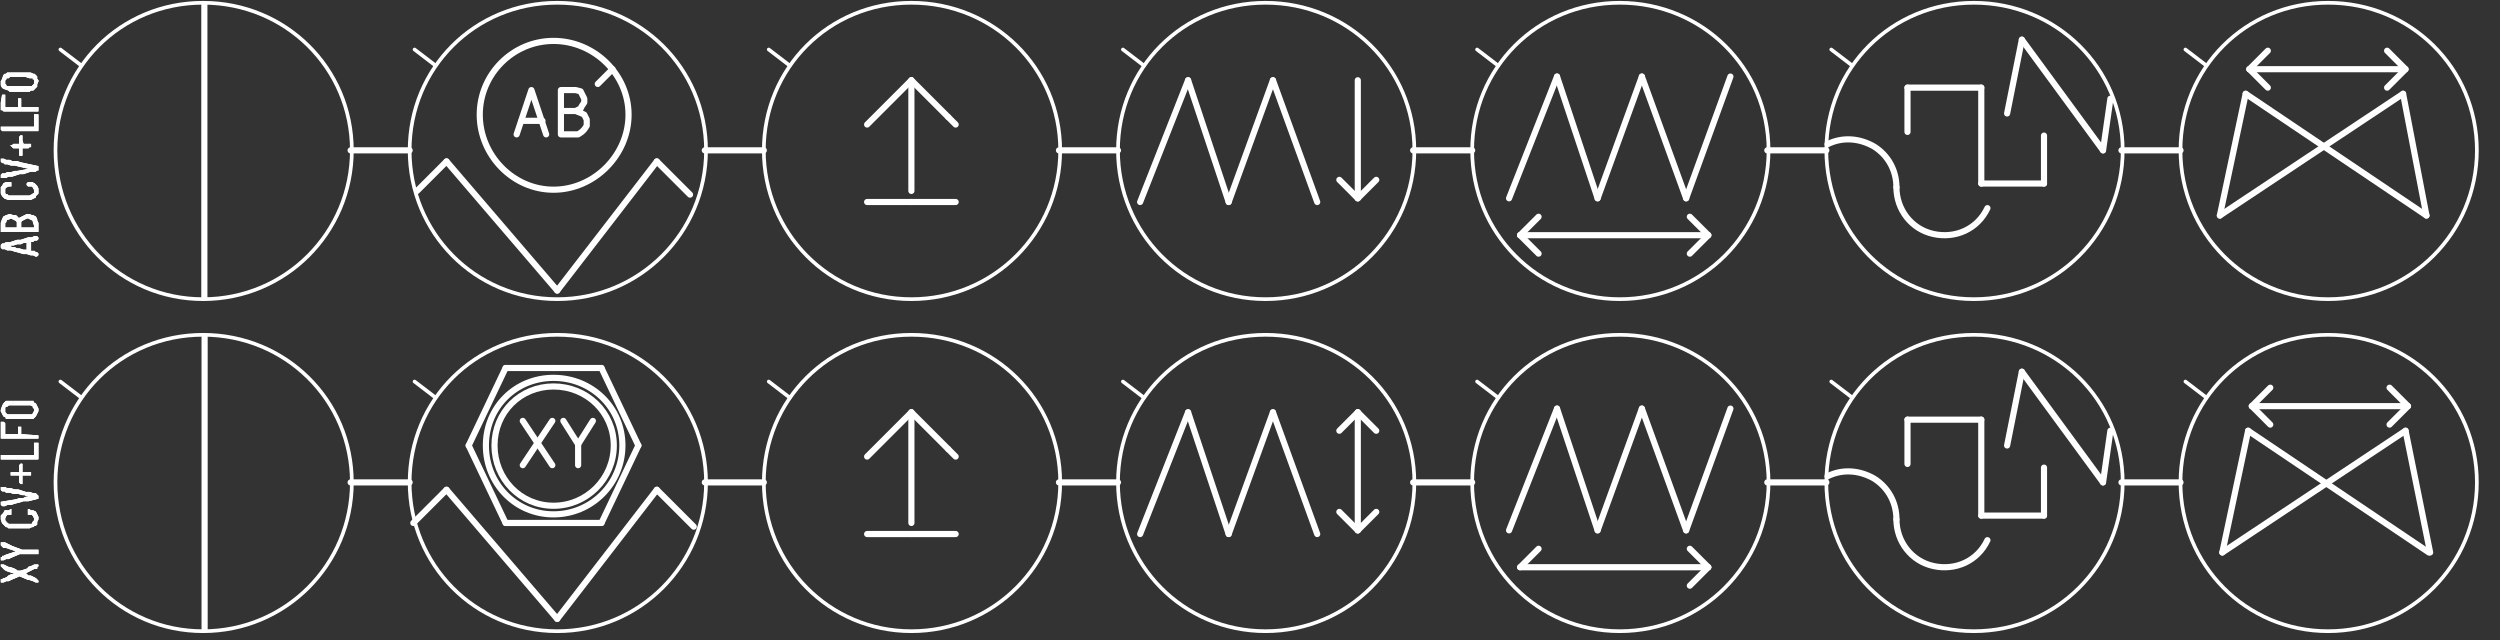 <?xml version="1.0" encoding="UTF-8" standalone="no"?>
<svg
   xmlns:dc="http://purl.org/dc/elements/1.1/"
   xmlns:cc="http://creativecommons.org/ns#"
   xmlns:rdf="http://www.w3.org/1999/02/22-rdf-syntax-ns#"
   xmlns:svg="http://www.w3.org/2000/svg"
   xmlns="http://www.w3.org/2000/svg"
   xmlns:sodipodi="http://sodipodi.sourceforge.net/DTD/sodipodi-0.dtd"
   xmlns:inkscape="http://www.inkscape.org/namespaces/inkscape"
   version="1.1"
   id="svg16740"
   xml:space="preserve"
   width="625"
   height="160"
   viewBox="0 0 1250 320"
   sodipodi:docname="ABXY.svg"
   inkscape:version="1.0.2-2 (e86c870879, 2021-01-15)"><rect x="0" y="0" width="1250" height="320" fill="#333333" stroke="none"/><defs
     id="defs16744" /><sodipodi:namedview
     pagecolor="#000000"
     bordercolor="#666666"
     borderopacity="1"
     objecttolerance="10"
     gridtolerance="10"
     guidetolerance="10"
     inkscape:pageopacity="0"
     inkscape:pageshadow="2"
     inkscape:window-width="2160"
     inkscape:window-height="1377"
     id="namedview16742"
     showgrid="true"
     inkscape:zoom="5.12"
     inkscape:cx="506.08035"
     inkscape:cy="82.8783"
     inkscape:window-x="-8"
     inkscape:window-y="-8"
     inkscape:window-maximized="1"
     inkscape:current-layer="g73065"
     inkscape:document-rotation="0"
     inkscape:snap-page="false"
     showguides="true"
     inkscape:guide-bbox="true"><sodipodi:guide
       position="-329.688,217.188"
       orientation="1,0"
       id="guide22543" /><sodipodi:guide
       position="-107.171,35.084"
       orientation="1,0"
       id="guide22545" /><sodipodi:guide
       position="-500,231.25"
       orientation="1,0"
       id="guide22547" /><sodipodi:guide
       position="-465.625,303.125"
       orientation="1,0"
       id="guide22549" /><sodipodi:guide
       position="-329.688,293.75"
       orientation="1,0"
       id="guide22551" /><sodipodi:guide
       position="-395.312,248.438"
       orientation="1,0"
       id="guide22557" /><inkscape:grid
       type="xygrid"
       id="grid124288" /></sodipodi:namedview><g
     inkscape:groupmode="layer"
     id="g73065"
     inkscape:label="ABXY CV LFO"
     style="display:inline"><g
       id="g123556"
       transform="matrix(3.843,0,0,3.843,39.391,888.05)"><g
         id="g72907"
         transform="translate(-383.832,-693.601)"
         style="display:inline;stroke:#ffffff;stroke-opacity:1"><path
           d="m 446.08,500.32 -14.4,-16.8"
           style="fill:none;stroke:#ffffff;stroke-width:0.8;stroke-linecap:round;stroke-linejoin:round;stroke-miterlimit:10;stroke-dasharray:none;stroke-opacity:1"
           id="path72905" /></g><g
         id="g72911"
         transform="translate(-383.832,-693.601)"
         style="display:inline;stroke:#ffffff;stroke-opacity:1"><path
           d="m 431.68,483.52 -3.84,3.84"
           style="fill:none;stroke:#ffffff;stroke-width:0.8;stroke-linecap:round;stroke-linejoin:round;stroke-miterlimit:10;stroke-dasharray:none;stroke-opacity:1"
           id="path72909" /></g><g
         id="g72915"
         transform="translate(-383.832,-693.601)"
         style="display:inline;stroke:#ffffff;stroke-opacity:1"><path
           d="m 441.44,478.24 h 2.72"
           style="fill:none;stroke:#ffffff;stroke-width:0.8;stroke-linecap:round;stroke-linejoin:round;stroke-miterlimit:10;stroke-dasharray:none;stroke-opacity:1"
           id="path72913" /></g><g
         id="g72919"
         transform="translate(-383.832,-693.601)"
         style="display:inline;stroke:#ffffff;stroke-opacity:1"><path
           d="M 440.8,480 442.72,474.24 444.64,480"
           style="fill:none;stroke:#ffffff;stroke-width:0.8;stroke-linecap:round;stroke-linejoin:round;stroke-miterlimit:10;stroke-dasharray:none;stroke-opacity:1"
           id="path72917" /></g><g
         id="g72923"
         transform="translate(64.648,-216.641)"
         style="display:inline;stroke:#ffffff;stroke-opacity:1"><path
           d="m 0,0 0.8,0.32 0.32,0.16 0.32,0.64 v 0.8 L 1.12,2.4 0.8,2.72 0.32,3.04 H -1.92 V -2.72 H 0 l 0.64,0.16 0.48,0.96 v 0.48 L 0.8,-0.64 0.64,-0.32 0,0 h -1.92"
           style="fill:none;stroke:#ffffff;stroke-width:0.8;stroke-linecap:round;stroke-linejoin:round;stroke-miterlimit:10;stroke-dasharray:none;stroke-opacity:1"
           id="path72921" /></g><g
         id="g72927"
         transform="translate(-383.832,-693.601)"
         style="display:inline;stroke:#ffffff;stroke-opacity:1"><path
           d="M 451.36,473.44 453.28,471.52"
           style="fill:none;stroke:#ffffff;stroke-width:0.8;stroke-linecap:round;stroke-linejoin:round;stroke-miterlimit:10;stroke-dasharray:none;stroke-opacity:1"
           id="path72925" /></g><g
         id="g72931"
         transform="translate(71.528,-216.161)"
         style="display:inline;stroke:#ffffff;stroke-opacity:1"><path
           d="m 0,0 c 0,5.28 -4.48,9.76 -9.76,9.76 -5.28,0 -9.6,-4.48 -9.6,-9.76 0,-5.28 4.32,-9.6 9.6,-9.6 C -4.48,-9.6 0,-5.28 0,0 Z"
           style="fill:none;stroke:#ffffff;stroke-width:0.8;stroke-linecap:round;stroke-linejoin:round;stroke-miterlimit:10;stroke-dasharray:none;stroke-opacity:1"
           id="path72929" /></g><g
         id="g72935"
         transform="translate(-383.832,-693.601)"
         style="display:inline;stroke:#ffffff;stroke-opacity:1"><path
           d="m 459.04,483.52 4.32,4.32"
           style="fill:none;stroke:#ffffff;stroke-width:0.8;stroke-linecap:round;stroke-linejoin:round;stroke-miterlimit:10;stroke-dasharray:none;stroke-opacity:1"
           id="path72933" /></g><g
         id="g72939"
         transform="translate(-383.832,-693.601)"
         style="display:inline;stroke:#ffffff;stroke-opacity:1"><path
           d="m 446.08,500.32 12.96,-16.8"
           style="fill:none;stroke:#ffffff;stroke-width:0.8;stroke-linecap:round;stroke-linejoin:round;stroke-miterlimit:10;stroke-dasharray:none;stroke-opacity:1"
           id="path72937" /></g><g
         id="g72943"
         transform="translate(81.608,-211.521)"
         style="display:inline;stroke:#ffffff;stroke-opacity:1"><path
           d="m 0,0 c 0,10.72 -8.64,19.36 -19.36,19.36 -10.72,0 -19.2,-8.64 -19.2,-19.36 0,-10.72 8.48,-19.2 19.2,-19.2 C -8.64,-19.2 0,-10.72 0,0 Z"
           style="fill:none;stroke:#ffffff;stroke-width:0.48;stroke-linecap:round;stroke-linejoin:round;stroke-miterlimit:10;stroke-dasharray:none;stroke-opacity:1"
           id="path72941" /></g><g
         id="g72947"
         transform="translate(-383.832,-693.601)"
         style="display:inline;stroke:#ffffff;stroke-opacity:1"><path
           d="m 430.24,471.04 -2.72,-2.08"
           style="fill:none;stroke:#ffffff;stroke-width:0.48;stroke-linecap:round;stroke-linejoin:round;stroke-miterlimit:10;stroke-dasharray:none;stroke-opacity:1"
           id="path72945" /></g><g
         id="g72951"
         transform="translate(-383.832,-693.601)"
         style="display:inline;stroke:#ffffff;stroke-opacity:1"><path
           d="M 419.2,482.08 H 426.88"
           style="fill:none;stroke:#ffffff;stroke-width:0.8;stroke-linecap:round;stroke-linejoin:round;stroke-miterlimit:10;stroke-dasharray:none;stroke-opacity:1"
           id="path72949" /></g><g
         id="g73069"
         transform="translate(-383.832,-693.601)"
         style="display:inline;stroke:#ffffff;stroke-opacity:1"><path
           d="m 492.16,487.36 v -14.4"
           style="fill:none;stroke:#ffffff;stroke-width:0.8;stroke-linecap:round;stroke-linejoin:round;stroke-miterlimit:10;stroke-dasharray:none;stroke-opacity:1"
           id="path73067" /></g><g
         id="g73073"
         transform="translate(-383.832,-693.601)"
         style="display:inline;stroke:#ffffff;stroke-opacity:1"><path
           d="m 492.16,488.8 h -5.76"
           style="fill:none;stroke:#ffffff;stroke-width:0.8;stroke-linecap:round;stroke-linejoin:round;stroke-miterlimit:10;stroke-dasharray:none;stroke-opacity:1"
           id="path73071" /></g><g
         id="g73077"
         transform="translate(-383.832,-693.601)"
         style="display:inline;stroke:#ffffff;stroke-opacity:1"><path
           d="m 492.16,488.8 h 5.76"
           style="fill:none;stroke:#ffffff;stroke-width:0.8;stroke-linecap:round;stroke-linejoin:round;stroke-miterlimit:10;stroke-dasharray:none;stroke-opacity:1"
           id="path73075" /></g><g
         id="g73081"
         transform="translate(-383.832,-693.601)"
         style="display:inline;stroke:#ffffff;stroke-opacity:1"><path
           d="M 492.16,472.96 486.4,478.72"
           style="fill:none;stroke:#ffffff;stroke-width:0.8;stroke-linecap:round;stroke-linejoin:round;stroke-miterlimit:10;stroke-dasharray:none;stroke-opacity:1"
           id="path73079" /></g><g
         id="g73085"
         transform="translate(-383.832,-693.601)"
         style="display:inline;stroke:#ffffff;stroke-opacity:1"><path
           d="m 492.16,472.96 4.8,4.8"
           style="fill:none;stroke:#ffffff;stroke-width:0.8;stroke-linecap:round;stroke-linejoin:round;stroke-miterlimit:10;stroke-dasharray:none;stroke-opacity:1"
           id="path73083" /></g><g
         id="g73089"
         transform="translate(-383.832,-693.601)"
         style="display:inline;stroke:#ffffff;stroke-opacity:1"><path
           d="m 496.96,477.76 0.96,0.96"
           style="fill:none;stroke:#ffffff;stroke-width:0.8;stroke-linecap:round;stroke-linejoin:round;stroke-miterlimit:10;stroke-dasharray:none;stroke-opacity:1"
           id="path73087" /></g><g
         id="g73093"
         transform="translate(127.688,-211.521)"
         style="display:inline;stroke:#ffffff;stroke-opacity:1"><path
           d="m 0,0 c 0,10.72 -8.64,19.36 -19.36,19.36 -10.72,0 -19.2,-8.64 -19.2,-19.36 0,-10.72 8.48,-19.2 19.2,-19.2 C -8.64,-19.2 0,-10.72 0,0 Z"
           style="fill:none;stroke:#ffffff;stroke-width:0.48;stroke-linecap:round;stroke-linejoin:round;stroke-miterlimit:10;stroke-dasharray:none;stroke-opacity:1"
           id="path73091" /></g><g
         id="g73097"
         transform="translate(-383.832,-693.601)"
         style="display:inline;stroke:#ffffff;stroke-opacity:1"><path
           d="m 476.32,471.04 -2.72,-2.08"
           style="fill:none;stroke:#ffffff;stroke-width:0.48;stroke-linecap:round;stroke-linejoin:round;stroke-miterlimit:10;stroke-dasharray:none;stroke-opacity:1"
           id="path73095" /></g><g
         id="g73101"
         transform="translate(-383.832,-693.601)"
         style="display:inline;stroke:#ffffff;stroke-opacity:1"><path
           d="m 465.28,482.08 h 7.68"
           style="fill:none;stroke:#ffffff;stroke-width:0.8;stroke-linecap:round;stroke-linejoin:round;stroke-miterlimit:10;stroke-dasharray:none;stroke-opacity:1"
           id="path73099" /></g><g
         id="g73203"
         transform="translate(-383.832,-693.601)"
         style="display:inline;stroke:#ffffff;stroke-opacity:1"><path
           d="m 550.24,488.32 2.4,-2.4"
           style="fill:none;stroke:#ffffff;stroke-width:0.8;stroke-linecap:round;stroke-linejoin:round;stroke-miterlimit:10;stroke-dasharray:none;stroke-opacity:1"
           id="path73201" /></g><g
         id="g73207"
         transform="translate(-383.832,-693.601)"
         style="display:inline;stroke:#ffffff;stroke-opacity:1"><path
           d="m 550.24,488.32 -2.4,-2.4"
           style="fill:none;stroke:#ffffff;stroke-width:0.8;stroke-linecap:round;stroke-linejoin:round;stroke-miterlimit:10;stroke-dasharray:none;stroke-opacity:1"
           id="path73205" /></g><g
         id="g73211"
         transform="translate(-383.832,-693.601)"
         style="display:inline;stroke:#ffffff;stroke-opacity:1"><path
           d="m 550.24,472.96 v 15.36"
           style="fill:none;stroke:#ffffff;stroke-width:0.8;stroke-linecap:round;stroke-linejoin:round;stroke-miterlimit:10;stroke-dasharray:none;stroke-opacity:1"
           id="path73209" /></g><g
         id="g73223"
         transform="translate(-383.832,-693.601)"
         style="display:inline;stroke:#ffffff;stroke-opacity:1"><path
           d="m 539.2,472.96 5.76,15.84"
           style="fill:none;stroke:#ffffff;stroke-width:0.8;stroke-linecap:round;stroke-linejoin:round;stroke-miterlimit:10;stroke-dasharray:none;stroke-opacity:1"
           id="path73221" /></g><g
         id="g73227"
         transform="translate(-383.832,-693.601)"
         style="display:inline;stroke:#ffffff;stroke-opacity:1"><path
           d="m 533.44,488.8 5.76,-15.84"
           style="fill:none;stroke:#ffffff;stroke-width:0.8;stroke-linecap:round;stroke-linejoin:round;stroke-miterlimit:10;stroke-dasharray:none;stroke-opacity:1"
           id="path73225" /></g><g
         id="g73231"
         transform="translate(-383.832,-693.601)"
         style="display:inline;stroke:#ffffff;stroke-opacity:1"><path
           d="m 528.16,472.96 5.28,15.84"
           style="fill:none;stroke:#ffffff;stroke-width:0.8;stroke-linecap:round;stroke-linejoin:round;stroke-miterlimit:10;stroke-dasharray:none;stroke-opacity:1"
           id="path73229" /></g><g
         id="g73235"
         transform="translate(-383.832,-693.601)"
         style="display:inline;stroke:#ffffff;stroke-opacity:1"><path
           d="m 521.92,488.8 6.24,-15.84"
           style="fill:none;stroke:#ffffff;stroke-width:0.8;stroke-linecap:round;stroke-linejoin:round;stroke-miterlimit:10;stroke-dasharray:none;stroke-opacity:1"
           id="path73233" /></g><g
         id="g73239"
         transform="translate(173.768,-211.521)"
         style="display:inline;stroke:#ffffff;stroke-opacity:1"><path
           d="m 0,0 c 0,10.72 -8.64,19.36 -19.36,19.36 -10.72,0 -19.2,-8.64 -19.2,-19.36 0,-10.72 8.48,-19.2 19.2,-19.2 C -8.64,-19.2 0,-10.72 0,0 Z"
           style="fill:none;stroke:#ffffff;stroke-width:0.48;stroke-linecap:round;stroke-linejoin:round;stroke-miterlimit:10;stroke-dasharray:none;stroke-opacity:1"
           id="path73237" /></g><g
         id="g73243"
         transform="translate(-383.832,-693.601)"
         style="display:inline;stroke:#ffffff;stroke-opacity:1"><path
           d="m 522.4,471.04 -2.72,-2.08"
           style="fill:none;stroke:#ffffff;stroke-width:0.48;stroke-linecap:round;stroke-linejoin:round;stroke-miterlimit:10;stroke-dasharray:none;stroke-opacity:1"
           id="path73241" /></g><g
         id="g73247"
         transform="translate(-383.832,-693.601)"
         style="display:inline;stroke:#ffffff;stroke-opacity:1"><path
           d="m 511.36,482.08 h 7.68"
           style="fill:none;stroke:#ffffff;stroke-width:0.8;stroke-linecap:round;stroke-linejoin:round;stroke-miterlimit:10;stroke-dasharray:none;stroke-opacity:1"
           id="path73245" /></g><g
         id="g73333"
         transform="translate(-383.832,-693.601)"
         style="display:inline;stroke:#ffffff;stroke-opacity:1"><path
           d="m 592.96,488.32 5.76,-15.84"
           style="fill:none;stroke:#ffffff;stroke-width:0.8;stroke-linecap:round;stroke-linejoin:round;stroke-miterlimit:10;stroke-dasharray:none;stroke-opacity:1"
           id="path73331" /></g><g
         id="g73337"
         transform="translate(-383.832,-693.601)"
         style="display:inline;stroke:#ffffff;stroke-opacity:1"><path
           d="M 595.84,493.12 593.44,490.72"
           style="fill:none;stroke:#ffffff;stroke-width:0.8;stroke-linecap:round;stroke-linejoin:round;stroke-miterlimit:10;stroke-dasharray:none;stroke-opacity:1"
           id="path73335" /></g><g
         id="g73341"
         transform="translate(-383.832,-693.601)"
         style="display:inline;stroke:#ffffff;stroke-opacity:1"><path
           d="m 587.2,472.48 5.76,15.84"
           style="fill:none;stroke:#ffffff;stroke-width:0.8;stroke-linecap:round;stroke-linejoin:round;stroke-miterlimit:10;stroke-dasharray:none;stroke-opacity:1"
           id="path73339" /></g><g
         id="g73345"
         transform="translate(-383.832,-693.601)"
         style="display:inline;stroke:#ffffff;stroke-opacity:1"><path
           d="m 581.44,488.32 5.76,-15.84"
           style="fill:none;stroke:#ffffff;stroke-width:0.8;stroke-linecap:round;stroke-linejoin:round;stroke-miterlimit:10;stroke-dasharray:none;stroke-opacity:1"
           id="path73343" /></g><g
         id="g73349"
         transform="translate(-383.832,-693.601)"
         style="display:inline;stroke:#ffffff;stroke-opacity:1"><path
           d="M 595.84,493.12 593.44,495.52"
           style="fill:none;stroke:#ffffff;stroke-width:0.8;stroke-linecap:round;stroke-linejoin:round;stroke-miterlimit:10;stroke-dasharray:none;stroke-opacity:1"
           id="path73347" /></g><g
         id="g73353"
         transform="translate(-383.832,-693.601)"
         style="display:inline;stroke:#ffffff;stroke-opacity:1"><path
           d="m 576.16,472.48 5.28,15.84"
           style="fill:none;stroke:#ffffff;stroke-width:0.8;stroke-linecap:round;stroke-linejoin:round;stroke-miterlimit:10;stroke-dasharray:none;stroke-opacity:1"
           id="path73351" /></g><g
         id="g73357"
         transform="translate(-383.832,-693.601)"
         style="display:inline;stroke:#ffffff;stroke-opacity:1"><path
           d="m 571.36,493.12 h 24.48"
           style="fill:none;stroke:#ffffff;stroke-width:0.8;stroke-linecap:round;stroke-linejoin:round;stroke-miterlimit:10;stroke-dasharray:none;stroke-opacity:1"
           id="path73355" /></g><g
         id="g73361"
         transform="translate(-383.832,-693.601)"
         style="display:inline;stroke:#ffffff;stroke-opacity:1"><path
           d="m 569.92,488.32 6.24,-15.84"
           style="fill:none;stroke:#ffffff;stroke-width:0.8;stroke-linecap:round;stroke-linejoin:round;stroke-miterlimit:10;stroke-dasharray:none;stroke-opacity:1"
           id="path73359" /></g><g
         id="g73365"
         transform="translate(-383.832,-693.601)"
         style="display:inline;stroke:#ffffff;stroke-opacity:1"><path
           d="m 571.36,493.12 2.4,2.4"
           style="fill:none;stroke:#ffffff;stroke-width:0.8;stroke-linecap:round;stroke-linejoin:round;stroke-miterlimit:10;stroke-dasharray:none;stroke-opacity:1"
           id="path73363" /></g><g
         id="g73369"
         transform="translate(-383.832,-693.601)"
         style="display:inline;stroke:#ffffff;stroke-opacity:1"><path
           d="m 571.36,493.12 2.4,-2.4"
           style="fill:none;stroke:#ffffff;stroke-width:0.8;stroke-linecap:round;stroke-linejoin:round;stroke-miterlimit:10;stroke-dasharray:none;stroke-opacity:1"
           id="path73367" /></g><g
         id="g73373"
         transform="translate(219.848,-211.521)"
         style="display:inline;stroke:#ffffff;stroke-opacity:1"><path
           d="m 0,0 c 0,10.72 -8.64,19.36 -19.36,19.36 -10.72,0 -19.2,-8.64 -19.2,-19.36 0,-10.72 8.48,-19.2 19.2,-19.2 C -8.64,-19.2 0,-10.72 0,0 Z"
           style="fill:none;stroke:#ffffff;stroke-width:0.48;stroke-linecap:round;stroke-linejoin:round;stroke-miterlimit:10;stroke-dasharray:none;stroke-opacity:1"
           id="path73371" /></g><g
         id="g73377"
         transform="translate(-383.832,-693.601)"
         style="display:inline;stroke:#ffffff;stroke-opacity:1"><path
           d="m 568.48,471.04 -2.72,-2.08"
           style="fill:none;stroke:#ffffff;stroke-width:0.48;stroke-linecap:round;stroke-linejoin:round;stroke-miterlimit:10;stroke-dasharray:none;stroke-opacity:1"
           id="path73375" /></g><g
         id="g73381"
         transform="translate(-383.832,-693.601)"
         style="display:inline;stroke:#ffffff;stroke-opacity:1"><path
           d="m 557.44,482.08 h 7.68"
           style="fill:none;stroke:#ffffff;stroke-width:0.8;stroke-linecap:round;stroke-linejoin:round;stroke-miterlimit:10;stroke-dasharray:none;stroke-opacity:1"
           id="path73379" /></g><g
         id="g73451"
         transform="translate(-383.832,-693.601)"
         style="display:inline;stroke:#ffffff;stroke-opacity:1"><path
           d="m 647.2,482.08 0.96,-6.72"
           style="fill:none;stroke:#ffffff;stroke-width:0.8;stroke-linecap:round;stroke-linejoin:round;stroke-miterlimit:10;stroke-dasharray:none;stroke-opacity:1"
           id="path73449" /></g><g
         id="g73455"
         transform="translate(-383.832,-693.601)"
         style="display:inline;stroke:#ffffff;stroke-opacity:1"><path
           d="m 636.64,467.68 10.56,14.4"
           style="fill:none;stroke:#ffffff;stroke-width:0.8;stroke-linecap:round;stroke-linejoin:round;stroke-miterlimit:10;stroke-dasharray:none;stroke-opacity:1"
           id="path73453" /></g><g
         id="g73459"
         transform="translate(-383.832,-693.601)"
         style="display:inline;stroke:#ffffff;stroke-opacity:1"><path
           d="m 634.72,477.28 1.92,-9.6"
           style="fill:none;stroke:#ffffff;stroke-width:0.8;stroke-linecap:round;stroke-linejoin:round;stroke-miterlimit:10;stroke-dasharray:none;stroke-opacity:1"
           id="path73457" /></g><g
         id="g73463"
         transform="translate(-383.832,-693.601)"
         style="display:inline;stroke:#ffffff;stroke-opacity:1"><path
           d="M 639.52,486.4 V 480.16"
           style="fill:none;stroke:#ffffff;stroke-width:0.8;stroke-linecap:round;stroke-linejoin:round;stroke-miterlimit:10;stroke-dasharray:none;stroke-opacity:1"
           id="path73461" /></g><g
         id="g73467"
         transform="translate(-383.832,-693.601)"
         style="display:inline;stroke:#ffffff;stroke-opacity:1"><path
           d="m 631.36,473.92 v 12.48"
           style="fill:none;stroke:#ffffff;stroke-width:0.8;stroke-linecap:round;stroke-linejoin:round;stroke-miterlimit:10;stroke-dasharray:none;stroke-opacity:1"
           id="path73465" /></g><g
         id="g73471"
         transform="translate(-383.832,-693.601)"
         style="display:inline;stroke:#ffffff;stroke-opacity:1"><path
           d="m 631.36,486.4 h 8.16"
           style="fill:none;stroke:#ffffff;stroke-width:0.8;stroke-linecap:round;stroke-linejoin:round;stroke-miterlimit:10;stroke-dasharray:none;stroke-opacity:1"
           id="path73469" /></g><g
         id="g73475"
         transform="translate(-383.832,-693.601)"
         style="display:inline;stroke:#ffffff;stroke-opacity:1"><path
           d="m 621.76,473.92 h 9.6"
           style="fill:none;stroke:#ffffff;stroke-width:0.8;stroke-linecap:round;stroke-linejoin:round;stroke-miterlimit:10;stroke-dasharray:none;stroke-opacity:1"
           id="path73473" /></g><g
         id="g73479"
         transform="translate(-383.832,-693.601)"
         style="display:inline;stroke:#ffffff;stroke-opacity:1"><path
           d="m 621.76,479.68 v -5.76"
           style="fill:none;stroke:#ffffff;stroke-width:0.8;stroke-linecap:round;stroke-linejoin:round;stroke-miterlimit:10;stroke-dasharray:none;stroke-opacity:1"
           id="path73477" /></g><g
         id="g73483"
         transform="translate(-383.832,-693.601)"
         style="display:inline;stroke:#ffffff;stroke-opacity:1"><path
           d="m 632.16,489.6 c -1.28,2.72 -4.16,4 -7.04,3.36 -2.88,-0.64 -4.8,-3.2 -4.8,-6.08"
           style="fill:none;stroke:#ffffff;stroke-width:0.8;stroke-linecap:round;stroke-linejoin:round;stroke-miterlimit:10;stroke-dasharray:none;stroke-opacity:1"
           id="path73481" /></g><g
         id="g73487"
         transform="translate(-383.832,-693.601)"
         style="display:inline;stroke:#ffffff;stroke-opacity:1"><path
           d="m 611.36,481.28 c 1.92,-0.96 4.16,-0.8 6.08,0.32 1.76,1.12 2.88,3.04 2.88,5.28"
           style="fill:none;stroke:#ffffff;stroke-width:0.8;stroke-linecap:round;stroke-linejoin:round;stroke-miterlimit:10;stroke-dasharray:none;stroke-opacity:1"
           id="path73485" /></g><g
         id="g73491"
         transform="translate(265.928,-211.521)"
         style="display:inline;stroke:#ffffff;stroke-opacity:1"><path
           d="m 0,0 c 0,10.72 -8.64,19.36 -19.36,19.36 -10.72,0 -19.2,-8.64 -19.2,-19.36 0,-10.72 8.48,-19.2 19.2,-19.2 C -8.64,-19.2 0,-10.72 0,0 Z"
           style="fill:none;stroke:#ffffff;stroke-width:0.48;stroke-linecap:round;stroke-linejoin:round;stroke-miterlimit:10;stroke-dasharray:none;stroke-opacity:1"
           id="path73489" /></g><g
         id="g73495"
         transform="translate(-383.832,-693.601)"
         style="display:inline;stroke:#ffffff;stroke-opacity:1"><path
           d="m 614.56,471.04 -2.72,-2.08"
           style="fill:none;stroke:#ffffff;stroke-width:0.48;stroke-linecap:round;stroke-linejoin:round;stroke-miterlimit:10;stroke-dasharray:none;stroke-opacity:1"
           id="path73493" /></g><g
         id="g73499"
         transform="translate(-383.832,-693.601)"
         style="display:inline;stroke:#ffffff;stroke-opacity:1"><path
           d="m 603.52,482.08 h 7.68"
           style="fill:none;stroke:#ffffff;stroke-width:0.8;stroke-linecap:round;stroke-linejoin:round;stroke-miterlimit:10;stroke-dasharray:none;stroke-opacity:1"
           id="path73497" /></g><g
         id="g73585"
         transform="translate(-383.832,-693.601)"
         style="display:inline;stroke:#ffffff;stroke-opacity:1"><path
           d="M 666.24,471.52 668.64,469.12"
           style="fill:none;stroke:#ffffff;stroke-width:0.8;stroke-linecap:round;stroke-linejoin:round;stroke-miterlimit:10;stroke-dasharray:none;stroke-opacity:1"
           id="path73583" /></g><g
         id="g73589"
         transform="translate(-383.832,-693.601)"
         style="display:inline;stroke:#ffffff;stroke-opacity:1"><path
           d="m 666.24,471.52 h 20"
           style="fill:none;stroke:#ffffff;stroke-width:0.8;stroke-linecap:round;stroke-linejoin:round;stroke-miterlimit:10;stroke-dasharray:none;stroke-opacity:1"
           id="path73587" /></g><g
         id="g73593"
         transform="translate(-383.832,-693.601)"
         style="display:inline;stroke:#ffffff;stroke-opacity:1"><path
           d="M 686.56,471.52 684.16,469.12"
           style="fill:none;stroke:#ffffff;stroke-width:0.8;stroke-linecap:round;stroke-linejoin:round;stroke-miterlimit:10;stroke-dasharray:none;stroke-opacity:1"
           id="path73591" /></g><g
         id="g73597"
         transform="translate(-383.832,-693.601)"
         style="display:inline;stroke:#ffffff;stroke-opacity:1"><path
           d="m 686.56,471.52 -2.4,2.4"
           style="fill:none;stroke:#ffffff;stroke-width:0.8;stroke-linecap:round;stroke-linejoin:round;stroke-miterlimit:10;stroke-dasharray:none;stroke-opacity:1"
           id="path73595" /></g><g
         id="g73601"
         transform="translate(-383.832,-693.601)"
         style="display:inline;stroke:#ffffff;stroke-opacity:1"><path
           d="m 666.24,471.52 2.4,2.4"
           style="fill:none;stroke:#ffffff;stroke-width:0.8;stroke-linecap:round;stroke-linejoin:round;stroke-miterlimit:10;stroke-dasharray:none;stroke-opacity:1"
           id="path73599" /></g><g
         id="g73605"
         transform="translate(-383.832,-693.601)"
         style="display:inline;stroke:#ffffff;stroke-opacity:1"><path
           d="m 689.28,490.56 -3.04,-15.84"
           style="fill:none;stroke:#ffffff;stroke-width:0.8;stroke-linecap:round;stroke-linejoin:round;stroke-miterlimit:10;stroke-dasharray:none;stroke-opacity:1"
           id="path73603" /></g><g
         id="g73609"
         transform="translate(-383.832,-693.601)"
         style="display:inline;stroke:#ffffff;stroke-opacity:1"><path
           d="m 662.4,490.56 23.84,-15.84"
           style="fill:none;stroke:#ffffff;stroke-width:0.8;stroke-linecap:round;stroke-linejoin:round;stroke-miterlimit:10;stroke-dasharray:none;stroke-opacity:1"
           id="path73607" /></g><g
         id="g73613"
         transform="translate(-383.832,-693.601)"
         style="display:inline;stroke:#ffffff;stroke-opacity:1"><path
           d="m 665.76,474.72 23.52,15.84"
           style="fill:none;stroke:#ffffff;stroke-width:0.8;stroke-linecap:round;stroke-linejoin:round;stroke-miterlimit:10;stroke-dasharray:none;stroke-opacity:1"
           id="path73611" /></g><g
         id="g73617"
         transform="translate(-383.832,-693.601)"
         style="display:inline;stroke:#ffffff;stroke-opacity:1"><path
           d="m 662.4,490.56 3.36,-15.84"
           style="fill:none;stroke:#ffffff;stroke-width:0.8;stroke-linecap:round;stroke-linejoin:round;stroke-miterlimit:10;stroke-dasharray:none;stroke-opacity:1"
           id="path73615" /></g><g
         id="g73621"
         transform="translate(312.008,-211.521)"
         style="display:inline;stroke:#ffffff;stroke-opacity:1"><path
           d="m 0,0 c 0,10.72 -8.64,19.36 -19.36,19.36 -10.72,0 -19.2,-8.64 -19.2,-19.36 0,-10.72 8.48,-19.2 19.2,-19.2 C -8.64,-19.2 0,-10.72 0,0 Z"
           style="fill:none;stroke:#ffffff;stroke-width:0.48;stroke-linecap:round;stroke-linejoin:round;stroke-miterlimit:10;stroke-dasharray:none;stroke-opacity:1"
           id="path73619" /></g><g
         id="g73625"
         transform="translate(-383.832,-693.601)"
         style="display:inline;stroke:#ffffff;stroke-opacity:1"><path
           d="m 660.64,471.04 -2.72,-2.08"
           style="fill:none;stroke:#ffffff;stroke-width:0.48;stroke-linecap:round;stroke-linejoin:round;stroke-miterlimit:10;stroke-dasharray:none;stroke-opacity:1"
           id="path73623" /></g><g
         id="g73629"
         transform="translate(-383.832,-693.601)"
         style="display:inline;stroke:#ffffff;stroke-opacity:1"><path
           d="m 649.6,482.08 h 7.68"
           style="fill:none;stroke:#ffffff;stroke-width:0.8;stroke-linecap:round;stroke-linejoin:round;stroke-miterlimit:10;stroke-dasharray:none;stroke-opacity:1"
           id="path73627" /></g><g
         id="g73763"
         transform="translate(-383.832,-693.601)"
         style="display:inline;stroke:#ffffff;stroke-opacity:1"><path
           d="M 434.56,520.48 439.36,530.56"
           style="fill:none;stroke:#ffffff;stroke-width:0.8;stroke-linecap:round;stroke-linejoin:round;stroke-miterlimit:10;stroke-dasharray:none;stroke-opacity:1"
           id="path73761" /></g><g
         id="g73767"
         transform="translate(-383.832,-693.601)"
         style="display:inline;stroke:#ffffff;stroke-opacity:1"><path
           d="m 439.36,530.56 h 6.24"
           style="fill:none;stroke:#ffffff;stroke-width:0.8;stroke-linecap:round;stroke-linejoin:round;stroke-miterlimit:10;stroke-dasharray:none;stroke-opacity:1"
           id="path73765" /></g><g
         id="g73771"
         transform="translate(-383.832,-693.601)"
         style="display:inline;stroke:#ffffff;stroke-opacity:1"><path
           d="M 439.36,510.4 434.56,520.48"
           style="fill:none;stroke:#ffffff;stroke-width:0.8;stroke-linecap:round;stroke-linejoin:round;stroke-miterlimit:10;stroke-dasharray:none;stroke-opacity:1"
           id="path73769" /></g><g
         id="g73775"
         transform="translate(-383.832,-693.601)"
         style="display:inline;stroke:#ffffff;stroke-opacity:1"><path
           d="M 456.64,520.48 451.84,510.4"
           style="fill:none;stroke:#ffffff;stroke-width:0.8;stroke-linecap:round;stroke-linejoin:round;stroke-miterlimit:10;stroke-dasharray:none;stroke-opacity:1"
           id="path73773" /></g><g
         id="g73779"
         transform="translate(-383.832,-693.601)"
         style="display:inline;stroke:#ffffff;stroke-opacity:1"><path
           d="m 445.6,510.4 h -6.24"
           style="fill:none;stroke:#ffffff;stroke-width:0.8;stroke-linecap:round;stroke-linejoin:round;stroke-miterlimit:10;stroke-dasharray:none;stroke-opacity:1"
           id="path73777" /></g><g
         id="g73783"
         transform="translate(70.728,-173.121)"
         style="display:inline;stroke:#ffffff;stroke-opacity:1"><path
           d="m 0,0 c 0,4.96 -4,8.96 -8.96,8.96 -4.96,0 -8.8,-4 -8.8,-8.96 0,-4.96 3.84,-8.8 8.8,-8.8 C -4,-8.8 0,-4.96 0,0 Z"
           style="fill:none;stroke:#ffffff;stroke-width:0.8;stroke-linecap:round;stroke-linejoin:round;stroke-miterlimit:10;stroke-dasharray:none;stroke-opacity:1"
           id="path73781" /></g><g
         id="g73787"
         transform="translate(69.608,-173.121)"
         style="display:inline;stroke:#ffffff;stroke-opacity:1"><path
           d="m 0,0 c 0,4.32 -3.52,7.84 -7.84,7.84 -4.32,0 -7.68,-3.52 -7.68,-7.84 0,-4.32 3.36,-7.68 7.68,-7.68 C -3.52,-7.68 0,-4.32 0,0 Z"
           style="fill:none;stroke:#ffffff;stroke-width:0.8;stroke-linecap:round;stroke-linejoin:round;stroke-miterlimit:10;stroke-dasharray:none;stroke-opacity:1"
           id="path73785" /></g><g
         id="g73791"
         transform="translate(-383.832,-693.601)"
         style="display:inline;stroke:#ffffff;stroke-opacity:1"><path
           d="m 441.6,517.28 3.84,5.76"
           style="fill:none;stroke:#ffffff;stroke-width:0.8;stroke-linecap:round;stroke-linejoin:round;stroke-miterlimit:10;stroke-dasharray:none;stroke-opacity:1"
           id="path73789" /></g><g
         id="g73795"
         transform="translate(-383.832,-693.601)"
         style="display:inline;stroke:#ffffff;stroke-opacity:1"><path
           d="m 445.44,517.28 -3.84,5.76"
           style="fill:none;stroke:#ffffff;stroke-width:0.8;stroke-linecap:round;stroke-linejoin:round;stroke-miterlimit:10;stroke-dasharray:none;stroke-opacity:1"
           id="path73793" /></g><g
         id="g73799"
         transform="translate(-383.832,-693.601)"
         style="display:inline;stroke:#ffffff;stroke-opacity:1"><path
           d="m 448.8,520.32 v 2.72"
           style="fill:none;stroke:#ffffff;stroke-width:0.8;stroke-linecap:round;stroke-linejoin:round;stroke-miterlimit:10;stroke-dasharray:none;stroke-opacity:1"
           id="path73797" /></g><g
         id="g73803"
         transform="translate(-383.832,-693.601)"
         style="display:inline;stroke:#ffffff;stroke-opacity:1"><path
           d="m 446.88,517.28 1.92,3.04 1.92,-3.04"
           style="fill:none;stroke:#ffffff;stroke-width:0.8;stroke-linecap:round;stroke-linejoin:round;stroke-miterlimit:10;stroke-dasharray:none;stroke-opacity:1"
           id="path73801" /></g><g
         id="g73807"
         transform="translate(-383.832,-693.601)"
         style="display:inline;stroke:#ffffff;stroke-opacity:1"><path
           d="m 459.04,526.24 4.8,4.8"
           style="fill:none;stroke:#ffffff;stroke-width:0.8;stroke-linecap:round;stroke-linejoin:round;stroke-miterlimit:10;stroke-dasharray:none;stroke-opacity:1"
           id="path73805" /></g><g
         id="g73811"
         transform="translate(-383.832,-693.601)"
         style="display:inline;stroke:#ffffff;stroke-opacity:1"><path
           d="m 451.84,530.56 4.8,-10.08"
           style="fill:none;stroke:#ffffff;stroke-width:0.8;stroke-linecap:round;stroke-linejoin:round;stroke-miterlimit:10;stroke-dasharray:none;stroke-opacity:1"
           id="path73809" /></g><g
         id="g73815"
         transform="translate(-383.832,-693.601)"
         style="display:inline;stroke:#ffffff;stroke-opacity:1"><path
           d="M 445.6,530.56 H 451.84"
           style="fill:none;stroke:#ffffff;stroke-width:0.8;stroke-linecap:round;stroke-linejoin:round;stroke-miterlimit:10;stroke-dasharray:none;stroke-opacity:1"
           id="path73813" /></g><g
         id="g73819"
         transform="translate(-383.832,-693.601)"
         style="display:inline;stroke:#ffffff;stroke-opacity:1"><path
           d="m 446.08,543.04 12.96,-16.8"
           style="fill:none;stroke:#ffffff;stroke-width:0.8;stroke-linecap:round;stroke-linejoin:round;stroke-miterlimit:10;stroke-dasharray:none;stroke-opacity:1"
           id="path73817" /></g><g
         id="g73823"
         transform="translate(-383.832,-693.601)"
         style="display:inline;stroke:#ffffff;stroke-opacity:1"><path
           d="m 451.84,510.4 h -6.24"
           style="fill:none;stroke:#ffffff;stroke-width:0.8;stroke-linecap:round;stroke-linejoin:round;stroke-miterlimit:10;stroke-dasharray:none;stroke-opacity:1"
           id="path73821" /></g><g
         id="g73827"
         transform="translate(-383.832,-693.601)"
         style="display:inline;stroke:#ffffff;stroke-opacity:1"><path
           d="m 446.08,543.04 -14.4,-16.8"
           style="fill:none;stroke:#ffffff;stroke-width:0.8;stroke-linecap:round;stroke-linejoin:round;stroke-miterlimit:10;stroke-dasharray:none;stroke-opacity:1"
           id="path73825" /></g><g
         id="g73831"
         transform="translate(-383.832,-693.601)"
         style="display:inline;stroke:#ffffff;stroke-opacity:1"><path
           d="m 431.68,526.24 -4.32,4.32"
           style="fill:none;stroke:#ffffff;stroke-width:0.8;stroke-linecap:round;stroke-linejoin:round;stroke-miterlimit:10;stroke-dasharray:none;stroke-opacity:1"
           id="path73829" /></g><g
         id="g73835"
         transform="translate(81.608,-168.321)"
         style="display:inline;stroke:#ffffff;stroke-opacity:1"><path
           d="m 0,0 c 0,10.72 -8.64,19.36 -19.36,19.36 -10.72,0 -19.2,-8.64 -19.2,-19.36 0,-10.72 8.48,-19.2 19.2,-19.2 C -8.64,-19.2 0,-10.72 0,0 Z"
           style="fill:none;stroke:#ffffff;stroke-width:0.48;stroke-linecap:round;stroke-linejoin:round;stroke-miterlimit:10;stroke-dasharray:none;stroke-opacity:1"
           id="path73833" /></g><g
         id="g73839"
         transform="translate(-383.832,-693.601)"
         style="display:inline;stroke:#ffffff;stroke-opacity:1"><path
           d="m 430.24,514.24 -2.72,-2.08"
           style="fill:none;stroke:#ffffff;stroke-width:0.48;stroke-linecap:round;stroke-linejoin:round;stroke-miterlimit:10;stroke-dasharray:none;stroke-opacity:1"
           id="path73837" /></g><g
         id="g73843"
         transform="translate(-383.832,-693.601)"
         style="display:inline;stroke:#ffffff;stroke-opacity:1"><path
           d="M 419.2,525.28 H 426.88"
           style="fill:none;stroke:#ffffff;stroke-width:0.8;stroke-linecap:round;stroke-linejoin:round;stroke-miterlimit:10;stroke-dasharray:none;stroke-opacity:1"
           id="path73841" /></g><g
         id="g73961"
         transform="translate(-383.832,-693.601)"
         style="display:inline;stroke:#ffffff;stroke-opacity:1"><path
           d="M 492.16,530.56 V 516.16"
           style="fill:none;stroke:#ffffff;stroke-width:0.8;stroke-linecap:round;stroke-linejoin:round;stroke-miterlimit:10;stroke-dasharray:none;stroke-opacity:1"
           id="path73959" /></g><g
         id="g73965"
         transform="translate(-383.832,-693.601)"
         style="display:inline;stroke:#ffffff;stroke-opacity:1"><path
           d="m 492.16,532 h -5.76"
           style="fill:none;stroke:#ffffff;stroke-width:0.8;stroke-linecap:round;stroke-linejoin:round;stroke-miterlimit:10;stroke-dasharray:none;stroke-opacity:1"
           id="path73963" /></g><g
         id="g73969"
         transform="translate(-383.832,-693.601)"
         style="display:inline;stroke:#ffffff;stroke-opacity:1"><path
           d="m 492.16,532 h 5.76"
           style="fill:none;stroke:#ffffff;stroke-width:0.8;stroke-linecap:round;stroke-linejoin:round;stroke-miterlimit:10;stroke-dasharray:none;stroke-opacity:1"
           id="path73967" /></g><g
         id="g73973"
         transform="translate(-383.832,-693.601)"
         style="display:inline;stroke:#ffffff;stroke-opacity:1"><path
           d="m 496.96,520.96 0.96,0.96"
           style="fill:none;stroke:#ffffff;stroke-width:0.8;stroke-linecap:round;stroke-linejoin:round;stroke-miterlimit:10;stroke-dasharray:none;stroke-opacity:1"
           id="path73971" /></g><g
         id="g73977"
         transform="translate(-383.832,-693.601)"
         style="display:inline;stroke:#ffffff;stroke-opacity:1"><path
           d="m 492.16,516.16 -5.76,5.76"
           style="fill:none;stroke:#ffffff;stroke-width:0.8;stroke-linecap:round;stroke-linejoin:round;stroke-miterlimit:10;stroke-dasharray:none;stroke-opacity:1"
           id="path73975" /></g><g
         id="g73981"
         transform="translate(-383.832,-693.601)"
         style="display:inline;stroke:#ffffff;stroke-opacity:1"><path
           d="m 492.16,516.16 4.8,4.8"
           style="fill:none;stroke:#ffffff;stroke-width:0.8;stroke-linecap:round;stroke-linejoin:round;stroke-miterlimit:10;stroke-dasharray:none;stroke-opacity:1"
           id="path73979" /></g><g
         id="g73985"
         transform="translate(127.688,-168.321)"
         style="display:inline;stroke:#ffffff;stroke-opacity:1"><path
           d="m 0,0 c 0,10.72 -8.64,19.36 -19.36,19.36 -10.72,0 -19.2,-8.64 -19.2,-19.36 0,-10.72 8.48,-19.2 19.2,-19.2 C -8.64,-19.2 0,-10.72 0,0 Z"
           style="fill:none;stroke:#ffffff;stroke-width:0.48;stroke-linecap:round;stroke-linejoin:round;stroke-miterlimit:10;stroke-dasharray:none;stroke-opacity:1"
           id="path73983" /></g><g
         id="g73989"
         transform="translate(-383.832,-693.601)"
         style="display:inline;stroke:#ffffff;stroke-opacity:1"><path
           d="m 476.32,514.24 -2.72,-2.08"
           style="fill:none;stroke:#ffffff;stroke-width:0.48;stroke-linecap:round;stroke-linejoin:round;stroke-miterlimit:10;stroke-dasharray:none;stroke-opacity:1"
           id="path73987" /></g><g
         id="g73993"
         transform="translate(-383.832,-693.601)"
         style="display:inline;stroke:#ffffff;stroke-opacity:1"><path
           d="m 465.28,525.28 h 7.68"
           style="fill:none;stroke:#ffffff;stroke-width:0.8;stroke-linecap:round;stroke-linejoin:round;stroke-miterlimit:10;stroke-dasharray:none;stroke-opacity:1"
           id="path73991" /></g><g
         id="g74095"
         transform="translate(-383.832,-693.601)"
         style="display:inline;stroke:#ffffff;stroke-opacity:1"><path
           d="M 528.16,516.16 533.44,532"
           style="fill:none;stroke:#ffffff;stroke-width:0.8;stroke-linecap:round;stroke-linejoin:round;stroke-miterlimit:10;stroke-dasharray:none;stroke-opacity:1"
           id="path74093" /></g><g
         id="g74099"
         transform="translate(-383.832,-693.601)"
         style="display:inline;stroke:#ffffff;stroke-opacity:1"><path
           d="m 521.92,532 6.24,-15.84"
           style="fill:none;stroke:#ffffff;stroke-width:0.8;stroke-linecap:round;stroke-linejoin:round;stroke-miterlimit:10;stroke-dasharray:none;stroke-opacity:1"
           id="path74097" /></g><g
         id="g74103"
         transform="translate(-383.832,-693.601)"
         style="display:inline;stroke:#ffffff;stroke-opacity:1"><path
           d="M 539.2,516.16 544.96,532"
           style="fill:none;stroke:#ffffff;stroke-width:0.8;stroke-linecap:round;stroke-linejoin:round;stroke-miterlimit:10;stroke-dasharray:none;stroke-opacity:1"
           id="path74101" /></g><g
         id="g74107"
         transform="translate(-383.832,-693.601)"
         style="display:inline;stroke:#ffffff;stroke-opacity:1"><path
           d="m 533.44,532 5.76,-15.84"
           style="fill:none;stroke:#ffffff;stroke-width:0.8;stroke-linecap:round;stroke-linejoin:round;stroke-miterlimit:10;stroke-dasharray:none;stroke-opacity:1"
           id="path74105" /></g><g
         id="g74111"
         transform="translate(-383.832,-693.601)"
         style="display:inline;stroke:#ffffff;stroke-opacity:1"><path
           d="M 550.24,516.16 547.84,518.56"
           style="fill:none;stroke:#ffffff;stroke-width:0.8;stroke-linecap:round;stroke-linejoin:round;stroke-miterlimit:10;stroke-dasharray:none;stroke-opacity:1"
           id="path74109" /></g><g
         id="g74115"
         transform="translate(-383.832,-693.601)"
         style="display:inline;stroke:#ffffff;stroke-opacity:1"><path
           d="M 550.24,531.52 547.84,529.12"
           style="fill:none;stroke:#ffffff;stroke-width:0.8;stroke-linecap:round;stroke-linejoin:round;stroke-miterlimit:10;stroke-dasharray:none;stroke-opacity:1"
           id="path74113" /></g><g
         id="g74119"
         transform="translate(-383.832,-693.601)"
         style="display:inline;stroke:#ffffff;stroke-opacity:1"><path
           d="m 550.24,516.16 v 15.36"
           style="fill:none;stroke:#ffffff;stroke-width:0.8;stroke-linecap:round;stroke-linejoin:round;stroke-miterlimit:10;stroke-dasharray:none;stroke-opacity:1"
           id="path74117" /></g><g
         id="g74123"
         transform="translate(-383.832,-693.601)"
         style="display:inline;stroke:#ffffff;stroke-opacity:1"><path
           d="M 550.24,531.52 552.64,529.12"
           style="fill:none;stroke:#ffffff;stroke-width:0.8;stroke-linecap:round;stroke-linejoin:round;stroke-miterlimit:10;stroke-dasharray:none;stroke-opacity:1"
           id="path74121" /></g><g
         id="g74127"
         transform="translate(-383.832,-693.601)"
         style="display:inline;stroke:#ffffff;stroke-opacity:1"><path
           d="m 550.24,516.16 2.4,2.4"
           style="fill:none;stroke:#ffffff;stroke-width:0.8;stroke-linecap:round;stroke-linejoin:round;stroke-miterlimit:10;stroke-dasharray:none;stroke-opacity:1"
           id="path74125" /></g><g
         id="g74131"
         transform="translate(173.768,-168.321)"
         style="display:inline;stroke:#ffffff;stroke-opacity:1"><path
           d="m 0,0 c 0,10.72 -8.64,19.36 -19.36,19.36 -10.72,0 -19.2,-8.64 -19.2,-19.36 0,-10.72 8.48,-19.2 19.2,-19.2 C -8.64,-19.2 0,-10.72 0,0 Z"
           style="fill:none;stroke:#ffffff;stroke-width:0.48;stroke-linecap:round;stroke-linejoin:round;stroke-miterlimit:10;stroke-dasharray:none;stroke-opacity:1"
           id="path74129" /></g><g
         id="g74135"
         transform="translate(-383.832,-693.601)"
         style="display:inline;stroke:#ffffff;stroke-opacity:1"><path
           d="m 522.4,514.24 -2.72,-2.08"
           style="fill:none;stroke:#ffffff;stroke-width:0.48;stroke-linecap:round;stroke-linejoin:round;stroke-miterlimit:10;stroke-dasharray:none;stroke-opacity:1"
           id="path74133" /></g><g
         id="g74139"
         transform="translate(-383.832,-693.601)"
         style="display:inline;stroke:#ffffff;stroke-opacity:1"><path
           d="m 511.36,525.28 h 7.68"
           style="fill:none;stroke:#ffffff;stroke-width:0.8;stroke-linecap:round;stroke-linejoin:round;stroke-miterlimit:10;stroke-dasharray:none;stroke-opacity:1"
           id="path74137" /></g><g
         id="g74225"
         transform="translate(-383.832,-693.601)"
         style="display:inline;stroke:#ffffff;stroke-opacity:1"><path
           d="m 592.96,531.52 5.76,-15.84"
           style="fill:none;stroke:#ffffff;stroke-width:0.8;stroke-linecap:round;stroke-linejoin:round;stroke-miterlimit:10;stroke-dasharray:none;stroke-opacity:1"
           id="path74223" /></g><g
         id="g74229"
         transform="translate(-383.832,-693.601)"
         style="display:inline;stroke:#ffffff;stroke-opacity:1"><path
           d="m 581.44,531.52 5.76,-15.84"
           style="fill:none;stroke:#ffffff;stroke-width:0.8;stroke-linecap:round;stroke-linejoin:round;stroke-miterlimit:10;stroke-dasharray:none;stroke-opacity:1"
           id="path74227" /></g><g
         id="g74233"
         transform="translate(-383.832,-693.601)"
         style="display:inline;stroke:#ffffff;stroke-opacity:1"><path
           d="M 595.84,536.32 593.44,533.92"
           style="fill:none;stroke:#ffffff;stroke-width:0.8;stroke-linecap:round;stroke-linejoin:round;stroke-miterlimit:10;stroke-dasharray:none;stroke-opacity:1"
           id="path74231" /></g><g
         id="g74237"
         transform="translate(-383.832,-693.601)"
         style="display:inline;stroke:#ffffff;stroke-opacity:1"><path
           d="m 587.2,515.68 5.76,15.84"
           style="fill:none;stroke:#ffffff;stroke-width:0.8;stroke-linecap:round;stroke-linejoin:round;stroke-miterlimit:10;stroke-dasharray:none;stroke-opacity:1"
           id="path74235" /></g><g
         id="g74241"
         transform="translate(-383.832,-693.601)"
         style="display:inline;stroke:#ffffff;stroke-opacity:1"><path
           d="M 595.84,536.32 593.44,538.72"
           style="fill:none;stroke:#ffffff;stroke-width:0.8;stroke-linecap:round;stroke-linejoin:round;stroke-miterlimit:10;stroke-dasharray:none;stroke-opacity:1"
           id="path74239" /></g><g
         id="g74245"
         transform="translate(-383.832,-693.601)"
         style="display:inline;stroke:#ffffff;stroke-opacity:1"><path
           d="m 571.36,536.32 h 24.48"
           style="fill:none;stroke:#ffffff;stroke-width:0.8;stroke-linecap:round;stroke-linejoin:round;stroke-miterlimit:10;stroke-dasharray:none;stroke-opacity:1"
           id="path74243" /></g><g
         id="g74249"
         transform="translate(-383.832,-693.601)"
         style="display:inline;stroke:#ffffff;stroke-opacity:1"><path
           d="m 571.36,536.32 2.4,-2.4"
           style="fill:none;stroke:#ffffff;stroke-width:0.8;stroke-linecap:round;stroke-linejoin:round;stroke-miterlimit:10;stroke-dasharray:none;stroke-opacity:1"
           id="path74247" /></g><g
         id="g74257"
         transform="translate(-383.832,-693.601)"
         style="display:inline;stroke:#ffffff;stroke-opacity:1"><path
           d="M 576.16,515.68 581.44,531.52"
           style="fill:none;stroke:#ffffff;stroke-width:0.8;stroke-linecap:round;stroke-linejoin:round;stroke-miterlimit:10;stroke-dasharray:none;stroke-opacity:1"
           id="path74255" /></g><g
         id="g74261"
         transform="translate(-383.832,-693.601)"
         style="display:inline;stroke:#ffffff;stroke-opacity:1"><path
           d="m 569.92,531.52 6.24,-15.84"
           style="fill:none;stroke:#ffffff;stroke-width:0.8;stroke-linecap:round;stroke-linejoin:round;stroke-miterlimit:10;stroke-dasharray:none;stroke-opacity:1"
           id="path74259" /></g><g
         id="g74265"
         transform="translate(219.848,-168.321)"
         style="display:inline;stroke:#ffffff;stroke-opacity:1"><path
           d="m 0,0 c 0,10.72 -8.64,19.36 -19.36,19.36 -10.72,0 -19.2,-8.64 -19.2,-19.36 0,-10.72 8.48,-19.2 19.2,-19.2 C -8.64,-19.2 0,-10.72 0,0 Z"
           style="fill:none;stroke:#ffffff;stroke-width:0.48;stroke-linecap:round;stroke-linejoin:round;stroke-miterlimit:10;stroke-dasharray:none;stroke-opacity:1"
           id="path74263" /></g><g
         id="g74269"
         transform="translate(-383.832,-693.601)"
         style="display:inline;stroke:#ffffff;stroke-opacity:1"><path
           d="m 568.48,514.24 -2.72,-2.08"
           style="fill:none;stroke:#ffffff;stroke-width:0.48;stroke-linecap:round;stroke-linejoin:round;stroke-miterlimit:10;stroke-dasharray:none;stroke-opacity:1"
           id="path74267" /></g><g
         id="g74273"
         transform="translate(-383.832,-693.601)"
         style="display:inline;stroke:#ffffff;stroke-opacity:1"><path
           d="m 557.44,525.28 h 7.68"
           style="fill:none;stroke:#ffffff;stroke-width:0.8;stroke-linecap:round;stroke-linejoin:round;stroke-miterlimit:10;stroke-dasharray:none;stroke-opacity:1"
           id="path74271" /></g><g
         id="g74343"
         transform="translate(-383.832,-693.601)"
         style="display:inline;stroke:#ffffff;stroke-opacity:1"><path
           d="m 632.16,532.8 c -1.28,2.72 -4.16,4 -7.04,3.36 -2.88,-0.64 -4.8,-3.2 -4.8,-6.08"
           style="fill:none;stroke:#ffffff;stroke-width:0.8;stroke-linecap:round;stroke-linejoin:round;stroke-miterlimit:10;stroke-dasharray:none;stroke-opacity:1"
           id="path74341" /></g><g
         id="g74347"
         transform="translate(-383.832,-693.601)"
         style="display:inline;stroke:#ffffff;stroke-opacity:1"><path
           d="m 621.76,522.88 v -5.76"
           style="fill:none;stroke:#ffffff;stroke-width:0.8;stroke-linecap:round;stroke-linejoin:round;stroke-miterlimit:10;stroke-dasharray:none;stroke-opacity:1"
           id="path74345" /></g><g
         id="g74351"
         transform="translate(-383.832,-693.601)"
         style="display:inline;stroke:#ffffff;stroke-opacity:1"><path
           d="m 631.36,517.12 v 12.48"
           style="fill:none;stroke:#ffffff;stroke-width:0.8;stroke-linecap:round;stroke-linejoin:round;stroke-miterlimit:10;stroke-dasharray:none;stroke-opacity:1"
           id="path74349" /></g><g
         id="g74355"
         transform="translate(-383.832,-693.601)"
         style="display:inline;stroke:#ffffff;stroke-opacity:1"><path
           d="m 621.76,517.12 h 9.6"
           style="fill:none;stroke:#ffffff;stroke-width:0.8;stroke-linecap:round;stroke-linejoin:round;stroke-miterlimit:10;stroke-dasharray:none;stroke-opacity:1"
           id="path74353" /></g><g
         id="g74359"
         transform="translate(-383.832,-693.601)"
         style="display:inline;stroke:#ffffff;stroke-opacity:1"><path
           d="m 611.36,524.48 c 1.92,-0.96 4.16,-0.8 6.08,0.32 1.76,1.12 2.88,3.04 2.88,5.28"
           style="fill:none;stroke:#ffffff;stroke-width:0.8;stroke-linecap:round;stroke-linejoin:round;stroke-miterlimit:10;stroke-dasharray:none;stroke-opacity:1"
           id="path74357" /></g><g
         id="g74363"
         transform="translate(-383.832,-693.601)"
         style="display:inline;stroke:#ffffff;stroke-opacity:1"><path
           d="m 631.36,529.6 h 8.16"
           style="fill:none;stroke:#ffffff;stroke-width:0.8;stroke-linecap:round;stroke-linejoin:round;stroke-miterlimit:10;stroke-dasharray:none;stroke-opacity:1"
           id="path74361" /></g><g
         id="g74367"
         transform="translate(-383.832,-693.601)"
         style="display:inline;stroke:#ffffff;stroke-opacity:1"><path
           d="m 636.64,510.88 10.56,14.4"
           style="fill:none;stroke:#ffffff;stroke-width:0.8;stroke-linecap:round;stroke-linejoin:round;stroke-miterlimit:10;stroke-dasharray:none;stroke-opacity:1"
           id="path74365" /></g><g
         id="g74371"
         transform="translate(-383.832,-693.601)"
         style="display:inline;stroke:#ffffff;stroke-opacity:1"><path
           d="M 634.72,520.48 636.64,510.88"
           style="fill:none;stroke:#ffffff;stroke-width:0.8;stroke-linecap:round;stroke-linejoin:round;stroke-miterlimit:10;stroke-dasharray:none;stroke-opacity:1"
           id="path74369" /></g><g
         id="g74375"
         transform="translate(-383.832,-693.601)"
         style="display:inline;stroke:#ffffff;stroke-opacity:1"><path
           d="m 639.52,529.6 v -6.24"
           style="fill:none;stroke:#ffffff;stroke-width:0.8;stroke-linecap:round;stroke-linejoin:round;stroke-miterlimit:10;stroke-dasharray:none;stroke-opacity:1"
           id="path74373" /></g><g
         id="g74379"
         transform="translate(-383.832,-693.601)"
         style="display:inline;stroke:#ffffff;stroke-opacity:1"><path
           d="M 647.2,525.28 648.16,518.56"
           style="fill:none;stroke:#ffffff;stroke-width:0.8;stroke-linecap:round;stroke-linejoin:round;stroke-miterlimit:10;stroke-dasharray:none;stroke-opacity:1"
           id="path74377" /></g><g
         id="g74383"
         transform="translate(265.928,-168.321)"
         style="display:inline;stroke:#ffffff;stroke-opacity:1"><path
           d="m 0,0 c 0,10.72 -8.64,19.36 -19.36,19.36 -10.72,0 -19.2,-8.64 -19.2,-19.36 0,-10.72 8.48,-19.2 19.2,-19.2 C -8.64,-19.2 0,-10.72 0,0 Z"
           style="fill:none;stroke:#ffffff;stroke-width:0.48;stroke-linecap:round;stroke-linejoin:round;stroke-miterlimit:10;stroke-dasharray:none;stroke-opacity:1"
           id="path74381" /></g><g
         id="g74387"
         transform="translate(-383.832,-693.601)"
         style="display:inline;stroke:#ffffff;stroke-opacity:1"><path
           d="m 614.56,514.24 -2.72,-2.08"
           style="fill:none;stroke:#ffffff;stroke-width:0.48;stroke-linecap:round;stroke-linejoin:round;stroke-miterlimit:10;stroke-dasharray:none;stroke-opacity:1"
           id="path74385" /></g><g
         id="g74391"
         transform="translate(-383.832,-693.601)"
         style="display:inline;stroke:#ffffff;stroke-opacity:1"><path
           d="m 603.52,525.28 h 7.68"
           style="fill:none;stroke:#ffffff;stroke-width:0.8;stroke-linecap:round;stroke-linejoin:round;stroke-miterlimit:10;stroke-dasharray:none;stroke-opacity:1"
           id="path74389" /></g><g
         id="g74477"
         transform="translate(-383.832,-693.601)"
         style="display:inline;stroke:#ffffff;stroke-opacity:1"><path
           d="m 666.08,518.56 23.52,15.84"
           style="fill:none;stroke:#ffffff;stroke-width:0.8;stroke-linecap:round;stroke-linejoin:round;stroke-miterlimit:10;stroke-dasharray:none;stroke-opacity:1"
           id="path74475" /></g><g
         id="g74481"
         transform="translate(-383.832,-693.601)"
         style="display:inline;stroke:#ffffff;stroke-opacity:1"><path
           d="M 689.76,534.4 686.56,518.56"
           style="fill:none;stroke:#ffffff;stroke-width:0.8;stroke-linecap:round;stroke-linejoin:round;stroke-miterlimit:10;stroke-dasharray:none;stroke-opacity:1"
           id="path74479" /></g><g
         id="g74485"
         transform="translate(-383.832,-693.601)"
         style="display:inline;stroke:#ffffff;stroke-opacity:1"><path
           d="M 662.72,534.4 666.08,518.56"
           style="fill:none;stroke:#ffffff;stroke-width:0.8;stroke-linecap:round;stroke-linejoin:round;stroke-miterlimit:10;stroke-dasharray:none;stroke-opacity:1"
           id="path74483" /></g><g
         id="g74489"
         transform="translate(-383.832,-693.601)"
         style="display:inline;stroke:#ffffff;stroke-opacity:1"><path
           d="M 662.72,534.4 686.56,518.56"
           style="fill:none;stroke:#ffffff;stroke-width:0.8;stroke-linecap:round;stroke-linejoin:round;stroke-miterlimit:10;stroke-dasharray:none;stroke-opacity:1"
           id="path74487" /></g><g
         id="g74493"
         transform="translate(-383.832,-693.601)"
         style="display:inline;stroke:#ffffff;stroke-opacity:1"><path
           d="m 666.56,515.36 h 20"
           style="fill:none;stroke:#ffffff;stroke-width:0.8;stroke-linecap:round;stroke-linejoin:round;stroke-miterlimit:10;stroke-dasharray:none;stroke-opacity:1"
           id="path74491" /></g><g
         id="g74497"
         transform="translate(-383.832,-693.601)"
         style="display:inline;stroke:#ffffff;stroke-opacity:1"><path
           d="m 686.88,515.36 -2.4,-2.4"
           style="fill:none;stroke:#ffffff;stroke-width:0.8;stroke-linecap:round;stroke-linejoin:round;stroke-miterlimit:10;stroke-dasharray:none;stroke-opacity:1"
           id="path74495" /></g><g
         id="g74501"
         transform="translate(-383.832,-693.601)"
         style="display:inline;stroke:#ffffff;stroke-opacity:1"><path
           d="m 666.56,515.36 2.4,-2.4"
           style="fill:none;stroke:#ffffff;stroke-width:0.8;stroke-linecap:round;stroke-linejoin:round;stroke-miterlimit:10;stroke-dasharray:none;stroke-opacity:1"
           id="path74499" /></g><g
         id="g74505"
         transform="translate(-383.832,-693.601)"
         style="display:inline;stroke:#ffffff;stroke-opacity:1"><path
           d="m 686.88,515.36 -2.4,2.4"
           style="fill:none;stroke:#ffffff;stroke-width:0.8;stroke-linecap:round;stroke-linejoin:round;stroke-miterlimit:10;stroke-dasharray:none;stroke-opacity:1"
           id="path74503" /></g><g
         id="g74509"
         transform="translate(-383.832,-693.601)"
         style="display:inline;stroke:#ffffff;stroke-opacity:1"><path
           d="m 666.56,515.36 2.4,2.4"
           style="fill:none;stroke:#ffffff;stroke-width:0.8;stroke-linecap:round;stroke-linejoin:round;stroke-miterlimit:10;stroke-dasharray:none;stroke-opacity:1"
           id="path74507" /></g><g
         id="g74513"
         transform="translate(312.008,-168.321)"
         style="display:inline;stroke:#ffffff;stroke-opacity:1"><path
           d="m 0,0 c 0,10.72 -8.64,19.36 -19.36,19.36 -10.72,0 -19.2,-8.64 -19.2,-19.36 0,-10.72 8.48,-19.2 19.2,-19.2 C -8.64,-19.2 0,-10.72 0,0 Z"
           style="fill:none;stroke:#ffffff;stroke-width:0.48;stroke-linecap:round;stroke-linejoin:round;stroke-miterlimit:10;stroke-dasharray:none;stroke-opacity:1"
           id="path74511" /></g><g
         id="g74517"
         transform="translate(-383.832,-693.601)"
         style="display:inline;stroke:#ffffff;stroke-opacity:1"><path
           d="m 660.64,514.24 -2.72,-2.08"
           style="fill:none;stroke:#ffffff;stroke-width:0.48;stroke-linecap:round;stroke-linejoin:round;stroke-miterlimit:10;stroke-dasharray:none;stroke-opacity:1"
           id="path74515" /></g><g
         id="g74521"
         transform="translate(-383.832,-693.601)"
         style="display:inline;stroke:#ffffff;stroke-opacity:1"><path
           d="m 649.6,525.28 h 7.68"
           style="fill:none;stroke:#ffffff;stroke-width:0.8;stroke-linecap:round;stroke-linejoin:round;stroke-miterlimit:10;stroke-dasharray:none;stroke-opacity:1"
           id="path74519" /></g><g
         id="g68305"
         transform="translate(35.528,-211.521)"
         style="display:inline;stroke:#ffffff;stroke-opacity:1"><path
           d="m 0,0 c 0,10.72 -8.64,19.36 -19.36,19.36 -10.72,0 -19.2,-8.64 -19.2,-19.36 0,-10.72 8.48,-19.2 19.2,-19.2 C -8.64,-19.2 0,-10.72 0,0 Z"
           style="fill:none;stroke:#ffffff;stroke-width:0.48;stroke-linecap:round;stroke-linejoin:round;stroke-miterlimit:10;stroke-dasharray:none;stroke-opacity:1"
           id="path68303" /></g><g
         id="g68309"
         transform="translate(35.528,-168.321)"
         style="display:inline;stroke:#ffffff;stroke-opacity:1"><path
           d="m 0,0 c 0,10.72 -8.64,19.36 -19.36,19.36 -10.72,0 -19.2,-8.64 -19.2,-19.36 0,-10.72 8.48,-19.2 19.2,-19.2 C -8.64,-19.2 0,-10.72 0,0 Z"
           style="fill:none;stroke:#ffffff;stroke-width:0.48;stroke-linecap:round;stroke-linejoin:round;stroke-miterlimit:10;stroke-dasharray:none;stroke-opacity:1"
           id="path68307" /></g><g
         id="g68337"
         transform="translate(-383.832,-693.601)"
         style="display:inline;stroke:#ffffff;stroke-opacity:1"><path
           d="m 384.16,471.04 -2.72,-2.08"
           style="fill:none;stroke:#ffffff;stroke-width:0.48;stroke-linecap:round;stroke-linejoin:round;stroke-miterlimit:10;stroke-dasharray:none;stroke-opacity:1"
           id="path68335" /></g><g
         id="g68341"
         transform="translate(-383.832,-693.601)"
         style="display:inline;stroke:#ffffff;stroke-opacity:1"><path
           d="m 384.16,514.24 -2.72,-2.08"
           style="fill:none;stroke:#ffffff;stroke-width:0.48;stroke-linecap:round;stroke-linejoin:round;stroke-miterlimit:10;stroke-dasharray:none;stroke-opacity:1"
           id="path68339" /></g><g
         id="g68465"
         transform="translate(-6.898,-221.593)"
         style="display:inline;fill:#ffffff;fill-opacity:1;stroke:#ffffff;stroke-width:0.1;stroke-miterlimit:4;stroke-dasharray:none;stroke-opacity:1"><path
           d="M 0,0 H 0.64 L 0.96,0.16 H 1.12 L 1.44,0.48 V 0.8 L 1.6,0.96 V 1.12 L 1.44,1.44 V 1.76 L 0.96,2.24 H 0.64 L 0.48,2.4 H -2.08 L -2.24,2.24 -2.72,2.08 -3.04,1.92 -3.2,1.6 V 1.12 h 0.48 V 1.44 L -2.56,1.6 V 1.76 H 0.8 L 1.12,1.44 V 0.8 H 0.96 V 0.64 H 0.48 L 0,0.48 H -2.08 L -2.24,0.64 H -2.56 V 0.8 L -2.72,0.96 V 1.12 H -3.2 L -3.04,0.8 -2.88,0.32 -2.72,0.16 h 0.16 L -2.4,0 Z"
           style="fill:#ffffff;fill-opacity:1;fill-rule:nonzero;stroke:#ffffff;stroke-width:0.1;stroke-miterlimit:4;stroke-dasharray:none;stroke-opacity:1"
           id="path68463" /></g><g
         id="g68469"
         transform="translate(-6.898,-221.593)"
         style="display:inline;fill:#ffffff;fill-opacity:1;stroke:#ffffff;stroke-width:0.1;stroke-miterlimit:4;stroke-dasharray:none;stroke-opacity:1"><path
           d="M 0,0 H 0.64 L 0.96,0.16 H 1.12 L 1.44,0.48 V 0.8 L 1.6,0.96 V 1.12 L 1.44,1.44 V 1.76 L 0.96,2.24 H 0.64 L 0.48,2.4 H -2.08 L -2.24,2.24 -2.72,2.08 -3.04,1.92 -3.2,1.6 V 1.12 h 0.48 V 1.44 L -2.56,1.6 V 1.76 H 0.8 L 1.12,1.44 V 0.8 H 0.96 V 0.64 H 0.48 L 0,0.48 H -2.08 L -2.24,0.64 H -2.56 V 0.8 L -2.72,0.96 V 1.12 H -3.2 L -3.04,0.8 -2.88,0.32 -2.72,0.16 h 0.16 L -2.4,0 H 0"
           style="fill:#ffffff;fill-opacity:1;stroke:#ffffff;stroke-width:0.1;stroke-linecap:butt;stroke-linejoin:miter;stroke-miterlimit:4;stroke-dasharray:none;stroke-opacity:1"
           id="path68467" /></g><g
         id="g68473"
         transform="translate(-9.778,-218.713)"
         style="display:inline;fill:#ffffff;fill-opacity:1;stroke:#ffffff;stroke-width:0.1;stroke-miterlimit:4;stroke-dasharray:none;stroke-opacity:1"><path
           d="M 0,0 H 0.16 V 1.6 H 1.92 V 0.48 H 2.24 V 1.6 H 4.48 V 2.08 H 0 L -0.16,1.92 H -0.32 V 0.96 L -0.16,0 Z"
           style="fill:#ffffff;fill-opacity:1;fill-rule:nonzero;stroke:#ffffff;stroke-width:0.1;stroke-miterlimit:4;stroke-dasharray:none;stroke-opacity:1"
           id="path68471" /></g><g
         id="g68477"
         transform="translate(-9.778,-218.713)"
         style="display:inline;fill:#ffffff;fill-opacity:1;stroke:#ffffff;stroke-width:0.1;stroke-miterlimit:4;stroke-dasharray:none;stroke-opacity:1"><path
           d="M 0,0 H 0.16 V 1.6 H 1.92 V 0.48 H 2.24 V 1.6 H 4.48 V 2.08 H 0 L -0.16,1.92 H -0.32 V 0.96 L -0.16,0 H 0"
           style="fill:#ffffff;fill-opacity:1;stroke:#ffffff;stroke-width:0.1;stroke-linecap:butt;stroke-linejoin:miter;stroke-miterlimit:4;stroke-dasharray:none;stroke-opacity:1"
           id="path68475" /></g><g
         id="g68481"
         transform="translate(-5.298,-214.073)"
         style="display:inline;fill:#ffffff;fill-opacity:1;stroke:#ffffff;stroke-width:0.1;stroke-miterlimit:4;stroke-dasharray:none;stroke-opacity:1"><path
           d="M 0,0 H -4.64 L -4.8,-0.16 v -0.32 h 4.32 v -1.6 H 0 Z"
           style="fill:#ffffff;fill-opacity:1;fill-rule:nonzero;stroke:#ffffff;stroke-width:0.1;stroke-miterlimit:4;stroke-dasharray:none;stroke-opacity:1"
           id="path68479" /></g><g
         id="g68485"
         transform="translate(-5.298,-214.073)"
         style="display:inline;fill:#ffffff;fill-opacity:1;stroke:#ffffff;stroke-width:0.1;stroke-miterlimit:4;stroke-dasharray:none;stroke-opacity:1"><path
           d="M 0,0 H -4.64 L -4.8,-0.16 v -0.32 h 4.32 v -1.6 H 0 V 0"
           style="fill:#ffffff;fill-opacity:1;stroke:#ffffff;stroke-width:0.1;stroke-linecap:butt;stroke-linejoin:miter;stroke-miterlimit:4;stroke-dasharray:none;stroke-opacity:1"
           id="path68483" /></g><g
         id="g68489"
         transform="translate(-7.378,-213.433)"
         style="display:inline;fill:#ffffff;fill-opacity:1;stroke:#ffffff;stroke-width:0.1;stroke-miterlimit:4;stroke-dasharray:none;stroke-opacity:1"><path
           d="M 0,0 V 0.64 L 0.16,1.12 H 1.12 V 1.44 H 0.96 L 0.8,1.6 H 0 V 2.56 H -0.32 V 1.6 h -0.8 L -1.44,1.28 h 0.16 l 0.16,-0.16 h 0.8 V 0.16 L -0.16,0 Z"
           style="fill:#ffffff;fill-opacity:1;fill-rule:nonzero;stroke:#ffffff;stroke-width:0.1;stroke-miterlimit:4;stroke-dasharray:none;stroke-opacity:1"
           id="path68487" /></g><g
         id="g68493"
         transform="translate(-7.378,-213.433)"
         style="display:inline;fill:#ffffff;fill-opacity:1;stroke:#ffffff;stroke-width:0.1;stroke-miterlimit:4;stroke-dasharray:none;stroke-opacity:1"><path
           d="M 0,0 V 0.64 L 0.16,1.12 H 1.12 V 1.44 H 0.96 L 0.8,1.6 H 0 V 2.56 H -0.32 V 1.6 h -0.8 L -1.44,1.28 h 0.16 l 0.16,-0.16 h 0.8 V 0.16 L -0.16,0 H 0"
           style="fill:#ffffff;fill-opacity:1;stroke:#ffffff;stroke-width:0.1;stroke-linecap:butt;stroke-linejoin:miter;stroke-miterlimit:4;stroke-dasharray:none;stroke-opacity:1"
           id="path68491" /></g><g
         id="g68497"
         transform="translate(-9.778,-210.393)"
         style="display:inline;fill:#ffffff;fill-opacity:1;stroke:#ffffff;stroke-width:0.1;stroke-miterlimit:4;stroke-dasharray:none;stroke-opacity:1"><path
           d="M 0,0 0.32,0.16 H 0.8 L 1.12,0.32 H 1.76 L 2.24,0.48 4.48,0.96 V 1.44 H 4.32 L 4.16,1.6 H 3.52 L 2.56,1.92 H 2.08 L 1.12,2.24 H 0.64 L 0.32,2.4 H -0.32 V 2.08 L -0.16,1.92 H 0.16 L 0.48,1.76 H 0.96 L 1.44,1.6 H 1.76 L 3.52,1.28 2.08,0.96 1.44,0.8 H 0.96 L 0.48,0.64 H 0.16 L 0,0.48 H -0.16 L -0.32,0.32 V 0 Z"
           style="fill:#ffffff;fill-opacity:1;fill-rule:nonzero;stroke:#ffffff;stroke-width:0.1;stroke-miterlimit:4;stroke-dasharray:none;stroke-opacity:1"
           id="path68495" /></g><g
         id="g68501"
         transform="translate(-9.778,-210.393)"
         style="display:inline;fill:#ffffff;fill-opacity:1;stroke:#ffffff;stroke-width:0.1;stroke-miterlimit:4;stroke-dasharray:none;stroke-opacity:1"><path
           d="M 0,0 0.32,0.16 H 0.8 L 1.12,0.32 H 1.76 L 2.24,0.48 4.48,0.96 V 1.44 H 4.32 L 4.16,1.6 H 3.52 L 2.56,1.92 H 2.08 L 1.12,2.24 H 0.64 L 0.32,2.4 H -0.32 V 2.08 L -0.16,1.92 H 0.16 L 0.48,1.76 H 0.96 L 1.44,1.6 H 1.76 L 3.52,1.28 2.08,0.96 1.44,0.8 H 0.96 L 0.48,0.64 H 0.16 L 0,0.48 H -0.16 L -0.32,0.32 V 0 H 0"
           style="fill:#ffffff;fill-opacity:1;stroke:#ffffff;stroke-width:0.1;stroke-linecap:butt;stroke-linejoin:miter;stroke-miterlimit:4;stroke-dasharray:none;stroke-opacity:1"
           id="path68499" /></g><g
         id="g68505"
         transform="translate(-9.778,-176.153)"
         style="display:inline;fill:#ffffff;fill-opacity:1;stroke:#ffffff;stroke-width:0.1;stroke-miterlimit:4;stroke-dasharray:none;stroke-opacity:1"><path
           d="M 0,0 0.16,0.16 V 1.6 H 1.92 V 0.64 H 2.24 V 1.6 l 2.24,0.16 v 0.32 h -4.8 V 0 Z"
           style="fill:#ffffff;fill-opacity:1;fill-rule:nonzero;stroke:#ffffff;stroke-width:0.1;stroke-miterlimit:4;stroke-dasharray:none;stroke-opacity:1"
           id="path68503" /></g><g
         id="g68509"
         transform="translate(-9.778,-176.153)"
         style="display:inline;fill:#ffffff;fill-opacity:1;stroke:#ffffff;stroke-width:0.1;stroke-miterlimit:4;stroke-dasharray:none;stroke-opacity:1"><path
           d="M 0,0 0.16,0.16 V 1.6 H 1.92 V 0.64 H 2.24 V 1.6 l 2.24,0.16 v 0.32 h -4.8 L -0.32,0 H 0"
           style="fill:#ffffff;fill-opacity:1;stroke:#ffffff;stroke-width:0.1;stroke-linecap:butt;stroke-linejoin:miter;stroke-miterlimit:4;stroke-dasharray:none;stroke-opacity:1"
           id="path68507" /></g><g
         id="g68513"
         transform="translate(-383.858,-693.593)"
         style="display:inline;fill:#ffffff;fill-opacity:1;stroke:#ffffff;stroke-width:0.1;stroke-miterlimit:4;stroke-dasharray:none;stroke-opacity:1"><path
           d="m 378.56,522.24 h -4.8 v -0.48 h 4.32 v -1.6 H 378.56 Z"
           style="fill:#ffffff;fill-opacity:1;fill-rule:nonzero;stroke:#ffffff;stroke-width:0.1;stroke-miterlimit:4;stroke-dasharray:none;stroke-opacity:1"
           id="path68511" /></g><g
         id="g68517"
         transform="translate(-383.858,-693.593)"
         style="display:inline;fill:#ffffff;fill-opacity:1;stroke:#ffffff;stroke-width:0.1;stroke-miterlimit:4;stroke-dasharray:none;stroke-opacity:1"><path
           d="m 378.56,522.24 h -4.8 v -0.48 h 4.32 v -1.6 H 378.56 v 2.08"
           style="fill:#ffffff;fill-opacity:1;stroke:#ffffff;stroke-width:0.1;stroke-linecap:butt;stroke-linejoin:miter;stroke-miterlimit:4;stroke-dasharray:none;stroke-opacity:1"
           id="path68515" /></g><g
         id="g68521"
         transform="translate(-7.378,-170.713)"
         style="display:inline;fill:#ffffff;fill-opacity:1;stroke:#ffffff;stroke-width:0.1;stroke-miterlimit:4;stroke-dasharray:none;stroke-opacity:1"><path
           d="M 0,0 V 1.12 H 1.12 V 1.44 H 0 V 2.56 H -0.16 L -0.32,2.4 V 1.44 H -1.44 V 1.12 h 1.12 V 0.16 L -0.16,0 Z"
           style="fill:#ffffff;fill-opacity:1;fill-rule:nonzero;stroke:#ffffff;stroke-width:0.1;stroke-miterlimit:4;stroke-dasharray:none;stroke-opacity:1"
           id="path68519" /></g><g
         id="g68525"
         transform="translate(-7.378,-170.713)"
         style="display:inline;fill:#ffffff;fill-opacity:1;stroke:#ffffff;stroke-width:0.1;stroke-miterlimit:4;stroke-dasharray:none;stroke-opacity:1"><path
           d="M 0,0 V 1.12 H 1.12 V 1.44 H 0 V 2.56 H -0.16 L -0.32,2.4 V 1.44 H -1.44 V 1.12 h 1.12 V 0.16 L -0.16,0 H 0"
           style="fill:#ffffff;fill-opacity:1;stroke:#ffffff;stroke-width:0.1;stroke-linecap:butt;stroke-linejoin:miter;stroke-miterlimit:4;stroke-dasharray:none;stroke-opacity:1"
           id="path68523" /></g><g
         id="g68529"
         transform="translate(-9.778,-167.673)"
         style="display:inline;fill:#ffffff;fill-opacity:1;stroke:#ffffff;stroke-width:0.1;stroke-miterlimit:4;stroke-dasharray:none;stroke-opacity:1"><path
           d="M 0,0 H 0.16 L 0.48,0.16 H 0.96 L 1.44,0.32 H 1.92 L 2.88,0.64 H 3.36 L 3.84,0.8 H 4.16 L 4.48,1.12 V 1.44 L 3.2,1.76 H 2.56 L 2.08,1.92 1.44,2.08 0.96,2.24 H 0.48 L 0.16,2.4 H -0.16 L -0.32,2.24 V 1.92 L 1.6,1.6 2.08,1.44 H 2.56 L 2.88,1.28 H 3.2 L 3.36,1.12 H 3.04 L 2.72,0.96 H 2.4 L 1.92,0.8 H 1.28 L 0.8,0.64 H 0.32 L 0.16,0.48 H -0.16 L -0.32,0.32 V 0 Z"
           style="fill:#ffffff;fill-opacity:1;fill-rule:nonzero;stroke:#ffffff;stroke-width:0.1;stroke-miterlimit:4;stroke-dasharray:none;stroke-opacity:1"
           id="path68527" /></g><g
         id="g68533"
         transform="translate(-9.778,-167.673)"
         style="display:inline;fill:#ffffff;fill-opacity:1;stroke:#ffffff;stroke-width:0.1;stroke-miterlimit:4;stroke-dasharray:none;stroke-opacity:1"><path
           d="M 0,0 H 0.16 L 0.48,0.16 H 0.96 L 1.44,0.32 H 1.92 L 2.88,0.64 H 3.36 L 3.84,0.8 H 4.16 L 4.48,1.12 V 1.44 L 3.2,1.76 H 2.56 L 2.08,1.92 1.44,2.08 0.96,2.24 H 0.48 L 0.16,2.4 H -0.16 L -0.32,2.24 V 1.92 L 1.6,1.6 2.08,1.44 H 2.56 L 2.88,1.28 H 3.2 L 3.36,1.12 H 3.04 L 2.72,0.96 H 2.4 L 1.92,0.8 H 1.28 L 0.8,0.64 H 0.32 L 0.16,0.48 H -0.16 L -0.32,0.32 V 0 H 0"
           style="fill:#ffffff;fill-opacity:1;stroke:#ffffff;stroke-width:0.1;stroke-linecap:butt;stroke-linejoin:miter;stroke-miterlimit:4;stroke-dasharray:none;stroke-opacity:1"
           id="path68531" /></g><g
         id="g68537"
         transform="translate(-8.818,-164.473)"
         style="display:inline;fill:#ffffff;fill-opacity:1;stroke:#ffffff;stroke-width:0.1;stroke-miterlimit:4;stroke-dasharray:none;stroke-opacity:1"><path
           d="M 0,0 V 0.32 H -0.48 L -0.64,0.48 -0.8,0.8 v 0.32 l 0.16,0.16 v 0.16 h 0.16 L -0.32,1.6 H 2.72 L 2.88,1.28 3.04,1.12 V 0.8 L 2.88,0.48 2.72,0.32 H 2.24 V -0.32 H 2.4 l 0.16,0.16 H 2.88 L 3.2,0 3.52,0.64 V 0.96 L 3.36,1.28 V 1.6 L 3.2,1.76 H 3.04 L 2.88,1.92 H 2.72 L 2.4,2.08 H -0.32 L -0.48,1.92 H -0.64 L -1.12,1.44 -1.28,0.96 V 0.48 l 0.32,-0.32 0.16,-0.32 h 0.48 L 0,-0.32 Z"
           style="fill:#ffffff;fill-opacity:1;fill-rule:nonzero;stroke:#ffffff;stroke-width:0.1;stroke-miterlimit:4;stroke-dasharray:none;stroke-opacity:1"
           id="path68535" /></g><g
         id="g68541"
         transform="translate(-8.818,-164.473)"
         style="display:inline;fill:#ffffff;fill-opacity:1;stroke:#ffffff;stroke-width:0.1;stroke-miterlimit:4;stroke-dasharray:none;stroke-opacity:1"><path
           d="M 0,0 V 0.32 H -0.48 L -0.64,0.48 -0.8,0.8 v 0.32 l 0.16,0.16 v 0.16 h 0.16 L -0.32,1.6 H 2.72 L 2.88,1.28 3.04,1.12 V 0.8 L 2.88,0.48 2.72,0.32 H 2.24 V -0.32 H 2.4 l 0.16,0.16 H 2.88 L 3.2,0 3.52,0.64 V 0.96 L 3.36,1.28 V 1.6 L 3.2,1.76 H 3.04 L 2.88,1.92 H 2.72 L 2.4,2.08 H -0.32 L -0.48,1.92 H -0.64 L -1.12,1.44 -1.28,0.96 V 0.48 l 0.32,-0.32 0.16,-0.32 h 0.48 L 0,-0.32 V 0"
           style="fill:#ffffff;fill-opacity:1;stroke:#ffffff;stroke-width:0.1;stroke-linecap:butt;stroke-linejoin:miter;stroke-miterlimit:4;stroke-dasharray:none;stroke-opacity:1"
           id="path68539" /></g><g
         id="g68545"
         transform="translate(-9.938,-160.473)"
         style="display:inline;fill:#ffffff;fill-opacity:1;stroke:#ffffff;stroke-width:0.1;stroke-miterlimit:4;stroke-dasharray:none;stroke-opacity:1"><path
           d="M 0,0 H 0.32 L 1.28,0.48 2.56,0.96 H 4.64 V 1.44 H 2.24 L 1.12,1.92 0.8,2.08 H 0.48 L 0.16,2.24 H -0.16 V 1.92 H 0 V 1.76 H 0.16 L 0.48,1.6 1.92,1.12 0.48,0.64 H 0.16 L -0.16,0.32 V 0 Z"
           style="fill:#ffffff;fill-opacity:1;fill-rule:nonzero;stroke:#ffffff;stroke-width:0.1;stroke-miterlimit:4;stroke-dasharray:none;stroke-opacity:1"
           id="path68543" /></g><g
         id="g68549"
         transform="translate(-9.938,-160.473)"
         style="display:inline;fill:#ffffff;fill-opacity:1;stroke:#ffffff;stroke-width:0.1;stroke-miterlimit:4;stroke-dasharray:none;stroke-opacity:1"><path
           d="M 0,0 H 0.32 L 1.28,0.48 2.56,0.96 H 4.64 V 1.44 H 2.24 L 1.12,1.92 0.8,2.08 H 0.48 L 0.16,2.24 H -0.16 V 1.92 H 0 V 1.76 H 0.16 L 0.48,1.6 1.92,1.12 0.48,0.64 H 0.16 L -0.16,0.32 V 0 H 0"
           style="fill:#ffffff;fill-opacity:1;stroke:#ffffff;stroke-width:0.1;stroke-linecap:butt;stroke-linejoin:miter;stroke-miterlimit:4;stroke-dasharray:none;stroke-opacity:1"
           id="path68547" /></g><g
         id="g68553"
         transform="translate(-5.298,-157.593)"
         style="display:inline;fill:#ffffff;fill-opacity:1;stroke:#ffffff;stroke-width:0.1;stroke-miterlimit:4;stroke-dasharray:none;stroke-opacity:1"><path
           d="M 0,0 V 0.16 L -0.16,0.32 V 0.48 H -0.48 L -1.44,0.96 -1.6,1.12 h -0.16 l 0.32,0.16 0.16,0.16 h 0.32 L -0.32,1.76 0,2.08 V 2.24 H -0.32 L -0.64,2.08 -1.12,1.92 H -1.28 L -2.4,1.44 -3.52,1.92 -3.84,2.08 H -4.16 L -4.48,2.24 H -4.8 V 1.92 h 0.16 l 0.16,-0.16 h 0.16 L -4,1.6 -3.84,1.44 -3.52,1.28 H -3.2 L -3.04,1.12 -4,0.8 -4.32,0.64 -4.8,0.16 V 0 h 0.32 l 0.64,0.32 h 0.16 l 0.48,0.16 0.32,0.16 0.16,0.16 h 0.48 L -1.28,0.48 V 0.32 L -0.8,0.16 -0.48,0 Z"
           style="fill:#ffffff;fill-opacity:1;fill-rule:nonzero;stroke:#ffffff;stroke-width:0.1;stroke-miterlimit:4;stroke-dasharray:none;stroke-opacity:1"
           id="path68551" /></g><g
         id="g68557"
         transform="translate(-5.298,-157.593)"
         style="display:inline;fill:#ffffff;fill-opacity:1;stroke:#ffffff;stroke-width:0.1;stroke-miterlimit:4;stroke-dasharray:none;stroke-opacity:1"><path
           d="M 0,0 V 0.16 L -0.16,0.32 V 0.48 H -0.48 L -1.44,0.96 -1.6,1.12 h -0.16 l 0.32,0.16 0.16,0.16 h 0.32 L -0.32,1.76 0,2.08 V 2.24 H -0.32 L -0.64,2.08 -1.12,1.92 H -1.28 L -2.4,1.44 -3.52,1.92 -3.84,2.08 H -4.16 L -4.48,2.24 H -4.8 V 1.92 h 0.16 l 0.16,-0.16 h 0.16 L -4,1.6 -3.84,1.44 -3.52,1.28 H -3.2 L -3.04,1.12 -4,0.8 -4.32,0.64 -4.8,0.16 V 0 h 0.32 l 0.64,0.32 h 0.16 l 0.48,0.16 0.32,0.16 0.16,0.16 h 0.48 L -1.28,0.48 V 0.32 L -0.8,0.16 -0.48,0 H 0"
           style="fill:#ffffff;fill-opacity:1;stroke:#ffffff;stroke-width:0.1;stroke-linecap:butt;stroke-linejoin:miter;stroke-miterlimit:4;stroke-dasharray:none;stroke-opacity:1"
           id="path68555" /></g><g
         id="g68657"
         transform="translate(-8.818,-207.353)"
         style="display:inline;fill:#ffffff;fill-opacity:1;stroke:#ffffff;stroke-width:0.1;stroke-miterlimit:4;stroke-dasharray:none;stroke-opacity:1"><path
           d="M 0,0 V 0.48 H -0.32 L -0.64,0.64 -0.8,0.8 v 0.64 l 0.16,0.16 h 0.16 l 0.16,0.16 H 2.4 L 2.72,1.6 H 2.88 V 1.44 H 3.04 V 0.96 L 2.88,0.64 2.72,0.48 H 2.24 L 2.08,0.32 V 0.16 L 2.24,0 H 2.72 L 3.04,0.16 3.36,0.48 3.52,0.8 V 1.44 L 3.2,1.76 V 1.92 L 2.56,2.24 H -0.32 L -0.8,2.08 -1.12,1.76 -1.28,1.44 V 0.64 L -1.12,0.48 -0.96,0.16 -0.64,0 Z"
           style="fill:#ffffff;fill-opacity:1;fill-rule:nonzero;stroke:#ffffff;stroke-width:0.1;stroke-miterlimit:4;stroke-dasharray:none;stroke-opacity:1"
           id="path68655" /></g><g
         id="g68661"
         transform="translate(-8.818,-207.353)"
         style="display:inline;fill:#ffffff;fill-opacity:1;stroke:#ffffff;stroke-width:0.1;stroke-miterlimit:4;stroke-dasharray:none;stroke-opacity:1"><path
           d="M 0,0 V 0.48 H -0.32 L -0.64,0.64 -0.8,0.8 v 0.64 l 0.16,0.16 h 0.16 l 0.16,0.16 H 2.4 L 2.72,1.6 H 2.88 V 1.44 H 3.04 V 0.96 L 2.88,0.64 2.72,0.48 H 2.24 L 2.08,0.32 V 0.16 L 2.24,0 H 2.72 L 3.04,0.16 3.36,0.48 3.52,0.8 V 1.44 L 3.2,1.76 V 1.92 L 2.56,2.24 H -0.32 L -0.8,2.08 -1.12,1.76 -1.28,1.44 V 0.64 L -1.12,0.48 -0.96,0.16 -0.64,0 H 0"
           style="fill:#ffffff;fill-opacity:1;stroke:#ffffff;stroke-width:0.1;stroke-linecap:butt;stroke-linejoin:miter;stroke-miterlimit:4;stroke-dasharray:none;stroke-opacity:1"
           id="path68659" /></g><g
         id="g68665"
         transform="translate(-6.418,-203.193)"
         style="display:inline;fill:#ffffff;fill-opacity:1;stroke:#ffffff;stroke-width:0.1;stroke-miterlimit:4;stroke-dasharray:none;stroke-opacity:1"><path
           d="M 0,0 0.32,0.16 H 0.48 L 0.8,0.32 0.96,0.64 V 0.8 l 0.16,0.32 v 1.12 h -4.8 V 1.44 H -3.2 V 1.76 H 0.64 V 1.44 L 0.48,0.96 V 0.8 L -0.16,0.48 H -0.32 L -0.96,0.8 -1.12,0.96 v 0.8 H -1.6 V 0.96 L -1.76,0.8 -2.4,0.48 -2.72,0.64 H -2.88 L -3.04,0.8 V 0.96 L -3.2,1.12 V 1.44 H -3.68 V 1.12 L -3.52,0.64 -3.36,0.32 -3.04,0.16 -2.56,0 -2.08,0.16 h 0.32 l 0.32,0.32 V 0.64 L -1.28,0.48 -0.32,0 Z"
           style="fill:#ffffff;fill-opacity:1;fill-rule:nonzero;stroke:#ffffff;stroke-width:0.1;stroke-miterlimit:4;stroke-dasharray:none;stroke-opacity:1"
           id="path68663" /></g><g
         id="g68669"
         transform="translate(-6.418,-203.193)"
         style="display:inline;fill:#ffffff;fill-opacity:1;stroke:#ffffff;stroke-width:0.1;stroke-miterlimit:4;stroke-dasharray:none;stroke-opacity:1"><path
           d="M 0,0 0.32,0.16 H 0.48 L 0.8,0.32 0.96,0.64 V 0.8 l 0.16,0.32 v 1.12 h -4.8 V 1.44 H -3.2 V 1.76 H 0.64 V 1.44 L 0.48,0.96 V 0.8 L -0.16,0.48 H -0.32 L -0.96,0.8 -1.12,0.96 v 0.8 H -1.6 V 0.96 L -1.76,0.8 -2.4,0.48 -2.72,0.64 H -2.88 L -3.04,0.8 V 0.96 L -3.2,1.12 V 1.44 H -3.68 V 1.12 L -3.52,0.64 -3.36,0.32 -3.04,0.16 -2.56,0 -2.08,0.16 h 0.32 l 0.32,0.32 V 0.64 L -1.28,0.48 -0.32,0 H 0"
           style="fill:#ffffff;fill-opacity:1;stroke:#ffffff;stroke-width:0.1;stroke-linecap:butt;stroke-linejoin:miter;stroke-miterlimit:4;stroke-dasharray:none;stroke-opacity:1"
           id="path68667" /></g><g
         id="g68673"
         transform="translate(-5.458,-200.313)"
         style="display:inline;fill:#ffffff;fill-opacity:1;stroke:#ffffff;stroke-width:0.1;stroke-miterlimit:4;stroke-dasharray:none;stroke-opacity:1"><path
           d="M 0,0 0.16,0.16 V 0.32 L 0,0.48 H -0.32 L -0.48,0.64 H -0.8 v 1.28 h 0.48 l 0.16,0.16 H 0 L 0.16,2.24 V 2.4 L 0,2.56 H -0.16 L -0.48,2.4 H -0.8 L -1.28,2.24 H -1.76 L -2.24,2.08 -2.88,1.92 -3.36,1.76 H -3.84 L -4.16,1.6 H -4.48 L -4.64,1.44 V 1.28 h 1.12 l 0.32,0.16 h 0.32 l 0.32,0.16 h 0.32 l 0.48,0.16 h 0.48 V 0.8 H -1.76 L -2.08,0.96 H -2.56 L -3.04,1.12 H -3.36 L -3.68,1.28 H -4.64 V 1.12 l 0.16,-0.16 h 0.16 L -4,0.8 h 0.48 l 0.96,-0.32 h 0.48 l 0.96,-0.32 h 0.48 L -0.32,0 Z"
           style="fill:#ffffff;fill-opacity:1;fill-rule:nonzero;stroke:#ffffff;stroke-width:0.1;stroke-miterlimit:4;stroke-dasharray:none;stroke-opacity:1"
           id="path68671" /></g><g
         id="g68677"
         transform="translate(-5.458,-200.313)"
         style="display:inline;fill:#ffffff;fill-opacity:1;stroke:#ffffff;stroke-width:0.1;stroke-miterlimit:4;stroke-dasharray:none;stroke-opacity:1"><path
           d="M 0,0 0.16,0.16 V 0.32 L 0,0.48 H -0.32 L -0.48,0.64 H -0.8 v 1.28 h 0.48 l 0.16,0.16 H 0 L 0.16,2.24 V 2.4 L 0,2.56 H -0.16 L -0.48,2.4 H -0.8 L -1.28,2.24 H -1.76 L -2.24,2.08 -2.88,1.92 -3.36,1.76 H -3.84 L -4.16,1.6 H -4.48 L -4.64,1.44 V 1.28 h 1.12 l 0.32,0.16 h 0.32 l 0.32,0.16 h 0.32 l 0.48,0.16 h 0.48 V 0.8 H -1.76 L -2.08,0.96 H -2.56 L -3.04,1.12 H -3.36 L -3.68,1.28 H -4.64 V 1.12 l 0.16,-0.16 h 0.16 L -4,0.8 h 0.48 l 0.96,-0.32 h 0.48 l 0.96,-0.32 h 0.48 L -0.32,0 H 0"
           style="fill:#ffffff;fill-opacity:1;stroke:#ffffff;stroke-width:0.1;stroke-linecap:butt;stroke-linejoin:miter;stroke-miterlimit:4;stroke-dasharray:none;stroke-opacity:1"
           id="path68675" /></g><g
         id="g68681"
         transform="translate(-7.218,-178.873)"
         style="display:inline;fill:#ffffff;fill-opacity:1;stroke:#ffffff;stroke-width:0.1;stroke-miterlimit:4;stroke-dasharray:none;stroke-opacity:1"><path
           d="M 0,0 H 1.28 V 0.16 L 1.6,0.32 1.92,0.96 V 1.28 L 1.6,1.92 1.28,2.24 H -2.24 V 2.08 L -2.56,1.92 -2.88,1.28 h 0.48 v 0.16 l 0.32,0.32 h 3.2 L 1.28,1.6 1.44,1.28 V 0.96 L 1.28,0.8 V 0.64 L 0.96,0.48 H -1.92 L -2.08,0.64 H -2.24 L -2.4,0.8 V 1.28 H -2.88 V 1.12 L -2.72,0.64 -2.56,0.32 -2.24,0 Z"
           style="fill:#ffffff;fill-opacity:1;fill-rule:nonzero;stroke:#ffffff;stroke-width:0.1;stroke-miterlimit:4;stroke-dasharray:none;stroke-opacity:1"
           id="path68679" /></g><g
         id="g68685"
         transform="translate(-7.218,-178.873)"
         style="display:inline;fill:#ffffff;fill-opacity:1;stroke:#ffffff;stroke-width:0.1;stroke-miterlimit:4;stroke-dasharray:none;stroke-opacity:1"><path
           d="M 0,0 H 1.28 V 0.16 L 1.6,0.32 1.92,0.96 V 1.28 L 1.6,1.92 1.28,2.24 H -2.24 V 2.08 L -2.56,1.92 -2.88,1.28 h 0.48 v 0.16 l 0.32,0.32 h 3.2 L 1.28,1.6 1.44,1.28 V 0.96 L 1.28,0.8 V 0.64 L 0.96,0.48 H -1.92 L -2.08,0.64 H -2.24 L -2.4,0.8 V 1.28 H -2.88 V 1.12 L -2.72,0.64 -2.56,0.32 -2.24,0 H 0"
           style="fill:#ffffff;fill-opacity:1;stroke:#ffffff;stroke-width:0.1;stroke-linecap:butt;stroke-linejoin:miter;stroke-miterlimit:4;stroke-dasharray:none;stroke-opacity:1"
           id="path68683" /></g><g
         id="g68361-1"
         transform="matrix(1,0,0,0.128,-383.662,-264.745)"
         style="display:inline;stroke:#ffffff;stroke-opacity:1"><path
           d="M 400,568 V 265.6"
           style="fill:none;stroke:#ffffff;stroke-width:0.8;stroke-linecap:round;stroke-linejoin:round;stroke-miterlimit:10;stroke-dasharray:none;stroke-opacity:1"
           id="path68359-52" /></g><g
         id="g68361-1-6"
         transform="matrix(1,0,0,0.128,-383.63,-221.577)"
         style="display:inline;stroke:#ffffff;stroke-opacity:1"><path
           d="M 400,568 V 265.6"
           style="fill:none;stroke:#ffffff;stroke-width:0.8;stroke-linecap:round;stroke-linejoin:round;stroke-miterlimit:10;stroke-dasharray:none;stroke-opacity:1"
           id="path68359-52-5" /></g></g></g></svg>
